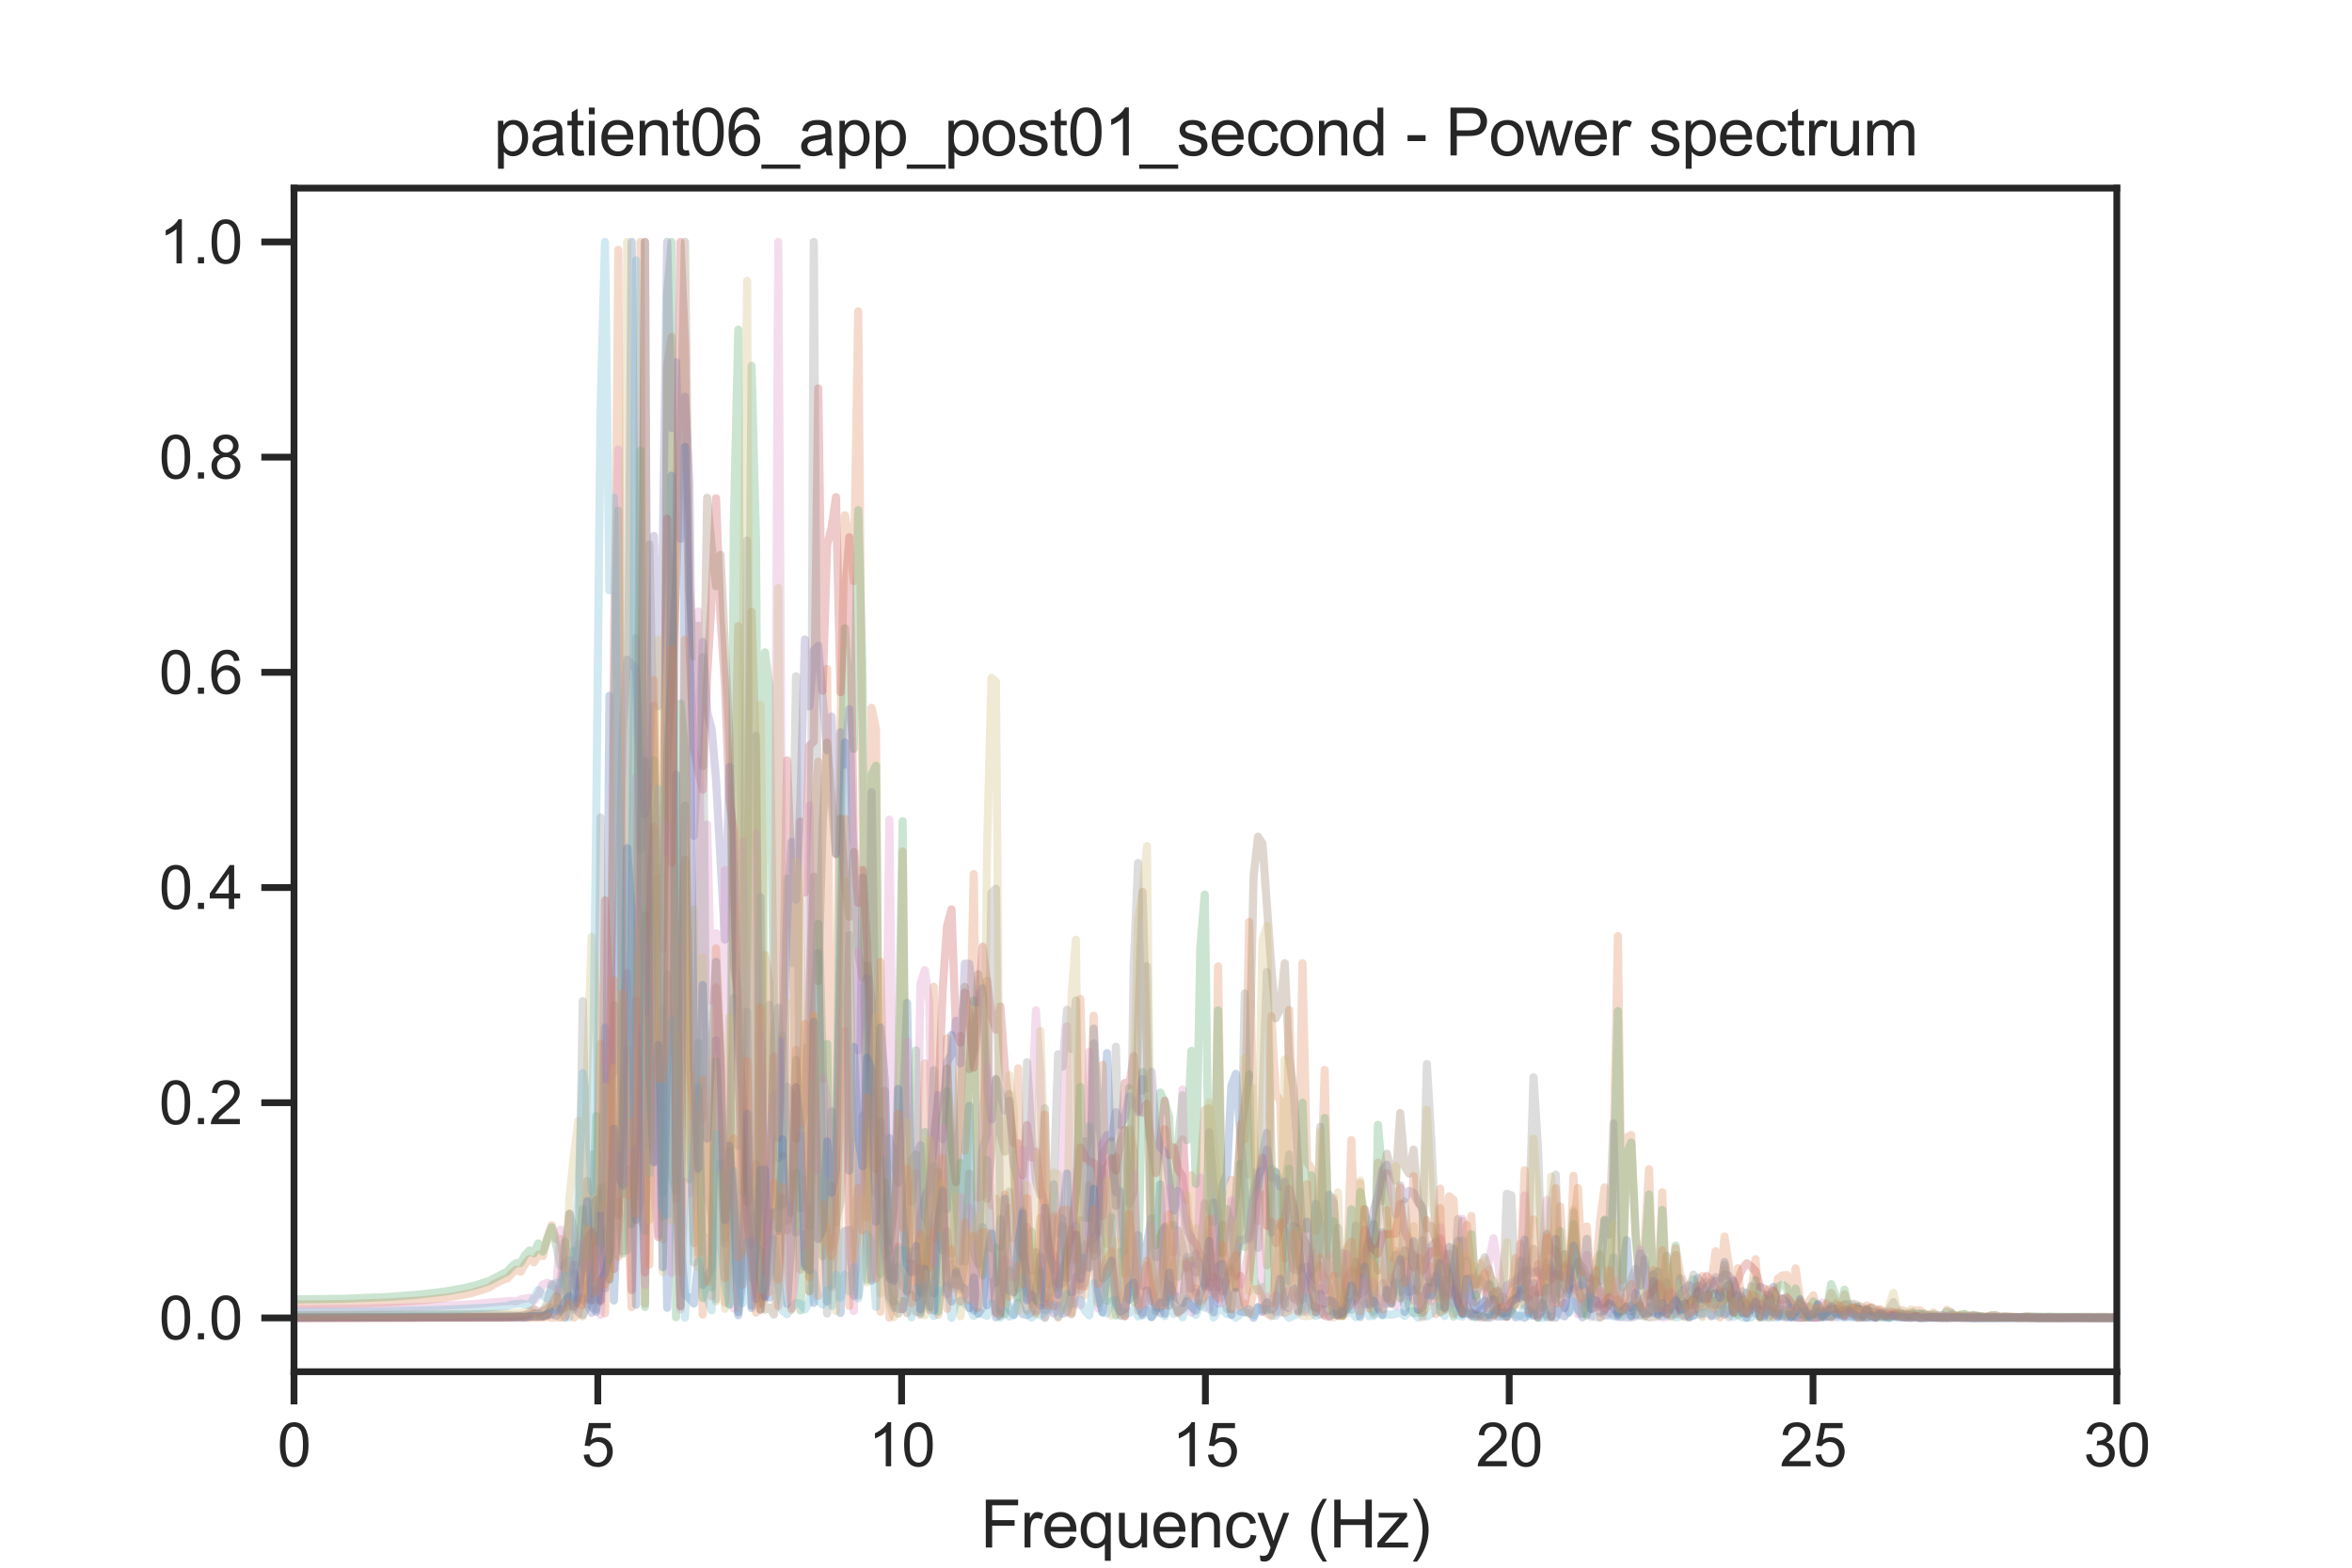 <?xml version="1.0" encoding="utf-8" standalone="no"?>
<!DOCTYPE svg PUBLIC "-//W3C//DTD SVG 1.1//EN"
  "http://www.w3.org/Graphics/SVG/1.1/DTD/svg11.dtd">
<svg xmlns:xlink="http://www.w3.org/1999/xlink" width="432pt" height="288pt" viewBox="0 0 432 288" xmlns="http://www.w3.org/2000/svg" version="1.1">
 <defs>
  <style type="text/css">*{stroke-linejoin: round; stroke-linecap: butt}</style>
 </defs>
 <g id="figure_1">
  <g id="patch_1">
   <path d="M 0 288 
L 432 288 
L 432 0 
L 0 0 
z
" style="fill: #ffffff"/>
  </g>
  <g id="axes_1">
   <g id="patch_2">
    <path d="M 54 252 
L 388.8 252 
L 388.8 34.56 
L 54 34.56 
z
" style="fill: #ffffff"/>
   </g>
   <g id="matplotlib.axis_1">
    <g id="xtick_1">
     <g id="line2d_1">
      <defs>
       <path id="mb6e7946345" d="M 0 0 
L 0 6 
" style="stroke: #262626; stroke-width: 1.25"/>
      </defs>
      <g>
       <use xlink:href="#mb6e7946345" x="54" y="252" style="fill: #262626; stroke: #262626; stroke-width: 1.25"/>
      </g>
     </g>
     <g id="text_1">
      <!-- 0 -->
      <g style="fill: #262626" transform="translate(50.941 269.374)scale(0.11 -0.11)">
       <defs>
        <path id="ArialMT-30" d="M 266 2259 
Q 266 3072 433 3567 
Q 600 4063 929 4331 
Q 1259 4600 1759 4600 
Q 2128 4600 2406 4451 
Q 2684 4303 2865 4023 
Q 3047 3744 3150 3342 
Q 3253 2941 3253 2259 
Q 3253 1453 3087 958 
Q 2922 463 2592 192 
Q 2263 -78 1759 -78 
Q 1097 -78 719 397 
Q 266 969 266 2259 
z
M 844 2259 
Q 844 1131 1108 757 
Q 1372 384 1759 384 
Q 2147 384 2411 759 
Q 2675 1134 2675 2259 
Q 2675 3391 2411 3762 
Q 2147 4134 1753 4134 
Q 1366 4134 1134 3806 
Q 844 3388 844 2259 
z
" transform="scale(0.016)"/>
       </defs>
       <use xlink:href="#ArialMT-30"/>
      </g>
     </g>
    </g>
    <g id="xtick_2">
     <g id="line2d_2">
      <g>
       <use xlink:href="#mb6e7946345" x="109.8" y="252" style="fill: #262626; stroke: #262626; stroke-width: 1.25"/>
      </g>
     </g>
     <g id="text_2">
      <!-- 5 -->
      <g style="fill: #262626" transform="translate(106.741 269.374)scale(0.11 -0.11)">
       <defs>
        <path id="ArialMT-35" d="M 266 1200 
L 856 1250 
Q 922 819 1161 601 
Q 1400 384 1738 384 
Q 2144 384 2425 690 
Q 2706 997 2706 1503 
Q 2706 1984 2436 2262 
Q 2166 2541 1728 2541 
Q 1456 2541 1237 2417 
Q 1019 2294 894 2097 
L 366 2166 
L 809 4519 
L 3088 4519 
L 3088 3981 
L 1259 3981 
L 1013 2750 
Q 1425 3038 1878 3038 
Q 2478 3038 2890 2622 
Q 3303 2206 3303 1553 
Q 3303 931 2941 478 
Q 2500 -78 1738 -78 
Q 1113 -78 717 272 
Q 322 622 266 1200 
z
" transform="scale(0.016)"/>
       </defs>
       <use xlink:href="#ArialMT-35"/>
      </g>
     </g>
    </g>
    <g id="xtick_3">
     <g id="line2d_3">
      <g>
       <use xlink:href="#mb6e7946345" x="165.6" y="252" style="fill: #262626; stroke: #262626; stroke-width: 1.25"/>
      </g>
     </g>
     <g id="text_3">
      <!-- 10 -->
      <g style="fill: #262626" transform="translate(159.483 269.374)scale(0.11 -0.11)">
       <defs>
        <path id="ArialMT-31" d="M 2384 0 
L 1822 0 
L 1822 3584 
Q 1619 3391 1289 3197 
Q 959 3003 697 2906 
L 697 3450 
Q 1169 3672 1522 3987 
Q 1875 4303 2022 4600 
L 2384 4600 
L 2384 0 
z
" transform="scale(0.016)"/>
       </defs>
       <use xlink:href="#ArialMT-31"/>
       <use xlink:href="#ArialMT-30" x="55.615"/>
      </g>
     </g>
    </g>
    <g id="xtick_4">
     <g id="line2d_4">
      <g>
       <use xlink:href="#mb6e7946345" x="221.4" y="252" style="fill: #262626; stroke: #262626; stroke-width: 1.25"/>
      </g>
     </g>
     <g id="text_4">
      <!-- 15 -->
      <g style="fill: #262626" transform="translate(215.283 269.374)scale(0.11 -0.11)">
       <use xlink:href="#ArialMT-31"/>
       <use xlink:href="#ArialMT-35" x="55.615"/>
      </g>
     </g>
    </g>
    <g id="xtick_5">
     <g id="line2d_5">
      <g>
       <use xlink:href="#mb6e7946345" x="277.2" y="252" style="fill: #262626; stroke: #262626; stroke-width: 1.25"/>
      </g>
     </g>
     <g id="text_5">
      <!-- 20 -->
      <g style="fill: #262626" transform="translate(271.083 269.374)scale(0.11 -0.11)">
       <defs>
        <path id="ArialMT-32" d="M 3222 541 
L 3222 0 
L 194 0 
Q 188 203 259 391 
Q 375 700 629 1000 
Q 884 1300 1366 1694 
Q 2113 2306 2375 2664 
Q 2638 3022 2638 3341 
Q 2638 3675 2398 3904 
Q 2159 4134 1775 4134 
Q 1369 4134 1125 3890 
Q 881 3647 878 3216 
L 300 3275 
Q 359 3922 746 4261 
Q 1134 4600 1788 4600 
Q 2447 4600 2831 4234 
Q 3216 3869 3216 3328 
Q 3216 3053 3103 2787 
Q 2991 2522 2730 2228 
Q 2469 1934 1863 1422 
Q 1356 997 1212 845 
Q 1069 694 975 541 
L 3222 541 
z
" transform="scale(0.016)"/>
       </defs>
       <use xlink:href="#ArialMT-32"/>
       <use xlink:href="#ArialMT-30" x="55.615"/>
      </g>
     </g>
    </g>
    <g id="xtick_6">
     <g id="line2d_6">
      <g>
       <use xlink:href="#mb6e7946345" x="333" y="252" style="fill: #262626; stroke: #262626; stroke-width: 1.25"/>
      </g>
     </g>
     <g id="text_6">
      <!-- 25 -->
      <g style="fill: #262626" transform="translate(326.883 269.374)scale(0.11 -0.11)">
       <use xlink:href="#ArialMT-32"/>
       <use xlink:href="#ArialMT-35" x="55.615"/>
      </g>
     </g>
    </g>
    <g id="xtick_7">
     <g id="line2d_7">
      <g>
       <use xlink:href="#mb6e7946345" x="388.8" y="252" style="fill: #262626; stroke: #262626; stroke-width: 1.25"/>
      </g>
     </g>
     <g id="text_7">
      <!-- 30 -->
      <g style="fill: #262626" transform="translate(382.683 269.374)scale(0.11 -0.11)">
       <defs>
        <path id="ArialMT-33" d="M 269 1209 
L 831 1284 
Q 928 806 1161 595 
Q 1394 384 1728 384 
Q 2125 384 2398 659 
Q 2672 934 2672 1341 
Q 2672 1728 2419 1979 
Q 2166 2231 1775 2231 
Q 1616 2231 1378 2169 
L 1441 2663 
Q 1497 2656 1531 2656 
Q 1891 2656 2178 2843 
Q 2466 3031 2466 3422 
Q 2466 3731 2256 3934 
Q 2047 4138 1716 4138 
Q 1388 4138 1169 3931 
Q 950 3725 888 3313 
L 325 3413 
Q 428 3978 793 4289 
Q 1159 4600 1703 4600 
Q 2078 4600 2393 4439 
Q 2709 4278 2876 4000 
Q 3044 3722 3044 3409 
Q 3044 3113 2884 2869 
Q 2725 2625 2413 2481 
Q 2819 2388 3044 2092 
Q 3269 1797 3269 1353 
Q 3269 753 2831 336 
Q 2394 -81 1725 -81 
Q 1122 -81 723 278 
Q 325 638 269 1209 
z
" transform="scale(0.016)"/>
       </defs>
       <use xlink:href="#ArialMT-33"/>
       <use xlink:href="#ArialMT-30" x="55.615"/>
      </g>
     </g>
    </g>
    <g id="text_8">
     <!-- Frequency (Hz) -->
     <g style="fill: #262626" transform="translate(180.059 284.295)scale(0.12 -0.12)">
      <defs>
       <path id="ArialMT-46" d="M 525 0 
L 525 4581 
L 3616 4581 
L 3616 4041 
L 1131 4041 
L 1131 2622 
L 3281 2622 
L 3281 2081 
L 1131 2081 
L 1131 0 
L 525 0 
z
" transform="scale(0.016)"/>
       <path id="ArialMT-72" d="M 416 0 
L 416 3319 
L 922 3319 
L 922 2816 
Q 1116 3169 1280 3281 
Q 1444 3394 1641 3394 
Q 1925 3394 2219 3213 
L 2025 2691 
Q 1819 2813 1613 2813 
Q 1428 2813 1281 2702 
Q 1134 2591 1072 2394 
Q 978 2094 978 1738 
L 978 0 
L 416 0 
z
" transform="scale(0.016)"/>
       <path id="ArialMT-65" d="M 2694 1069 
L 3275 997 
Q 3138 488 2766 206 
Q 2394 -75 1816 -75 
Q 1088 -75 661 373 
Q 234 822 234 1631 
Q 234 2469 665 2931 
Q 1097 3394 1784 3394 
Q 2450 3394 2872 2941 
Q 3294 2488 3294 1666 
Q 3294 1616 3291 1516 
L 816 1516 
Q 847 969 1125 678 
Q 1403 388 1819 388 
Q 2128 388 2347 550 
Q 2566 713 2694 1069 
z
M 847 1978 
L 2700 1978 
Q 2663 2397 2488 2606 
Q 2219 2931 1791 2931 
Q 1403 2931 1139 2672 
Q 875 2413 847 1978 
z
" transform="scale(0.016)"/>
       <path id="ArialMT-71" d="M 2538 -1272 
L 2538 353 
Q 2406 169 2170 47 
Q 1934 -75 1669 -75 
Q 1078 -75 651 397 
Q 225 869 225 1691 
Q 225 2191 398 2587 
Q 572 2984 901 3189 
Q 1231 3394 1625 3394 
Q 2241 3394 2594 2875 
L 2594 3319 
L 3100 3319 
L 3100 -1272 
L 2538 -1272 
z
M 803 1669 
Q 803 1028 1072 708 
Q 1341 388 1716 388 
Q 2075 388 2334 692 
Q 2594 997 2594 1619 
Q 2594 2281 2320 2615 
Q 2047 2950 1678 2950 
Q 1313 2950 1058 2639 
Q 803 2328 803 1669 
z
" transform="scale(0.016)"/>
       <path id="ArialMT-75" d="M 2597 0 
L 2597 488 
Q 2209 -75 1544 -75 
Q 1250 -75 995 37 
Q 741 150 617 320 
Q 494 491 444 738 
Q 409 903 409 1263 
L 409 3319 
L 972 3319 
L 972 1478 
Q 972 1038 1006 884 
Q 1059 663 1231 536 
Q 1403 409 1656 409 
Q 1909 409 2131 539 
Q 2353 669 2445 892 
Q 2538 1116 2538 1541 
L 2538 3319 
L 3100 3319 
L 3100 0 
L 2597 0 
z
" transform="scale(0.016)"/>
       <path id="ArialMT-6e" d="M 422 0 
L 422 3319 
L 928 3319 
L 928 2847 
Q 1294 3394 1984 3394 
Q 2284 3394 2536 3286 
Q 2788 3178 2913 3003 
Q 3038 2828 3088 2588 
Q 3119 2431 3119 2041 
L 3119 0 
L 2556 0 
L 2556 2019 
Q 2556 2363 2490 2533 
Q 2425 2703 2258 2804 
Q 2091 2906 1866 2906 
Q 1506 2906 1245 2678 
Q 984 2450 984 1813 
L 984 0 
L 422 0 
z
" transform="scale(0.016)"/>
       <path id="ArialMT-63" d="M 2588 1216 
L 3141 1144 
Q 3050 572 2676 248 
Q 2303 -75 1759 -75 
Q 1078 -75 664 370 
Q 250 816 250 1647 
Q 250 2184 428 2587 
Q 606 2991 970 3192 
Q 1334 3394 1763 3394 
Q 2303 3394 2647 3120 
Q 2991 2847 3088 2344 
L 2541 2259 
Q 2463 2594 2264 2762 
Q 2066 2931 1784 2931 
Q 1359 2931 1093 2626 
Q 828 2322 828 1663 
Q 828 994 1084 691 
Q 1341 388 1753 388 
Q 2084 388 2306 591 
Q 2528 794 2588 1216 
z
" transform="scale(0.016)"/>
       <path id="ArialMT-79" d="M 397 -1278 
L 334 -750 
Q 519 -800 656 -800 
Q 844 -800 956 -737 
Q 1069 -675 1141 -563 
Q 1194 -478 1313 -144 
Q 1328 -97 1363 -6 
L 103 3319 
L 709 3319 
L 1400 1397 
Q 1534 1031 1641 628 
Q 1738 1016 1872 1384 
L 2581 3319 
L 3144 3319 
L 1881 -56 
Q 1678 -603 1566 -809 
Q 1416 -1088 1222 -1217 
Q 1028 -1347 759 -1347 
Q 597 -1347 397 -1278 
z
" transform="scale(0.016)"/>
       <path id="ArialMT-20" transform="scale(0.016)"/>
       <path id="ArialMT-28" d="M 1497 -1347 
Q 1031 -759 709 28 
Q 388 816 388 1659 
Q 388 2403 628 3084 
Q 909 3875 1497 4659 
L 1900 4659 
Q 1522 4009 1400 3731 
Q 1209 3300 1100 2831 
Q 966 2247 966 1656 
Q 966 153 1900 -1347 
L 1497 -1347 
z
" transform="scale(0.016)"/>
       <path id="ArialMT-48" d="M 513 0 
L 513 4581 
L 1119 4581 
L 1119 2700 
L 3500 2700 
L 3500 4581 
L 4106 4581 
L 4106 0 
L 3500 0 
L 3500 2159 
L 1119 2159 
L 1119 0 
L 513 0 
z
" transform="scale(0.016)"/>
       <path id="ArialMT-7a" d="M 125 0 
L 125 456 
L 2238 2881 
Q 1878 2863 1603 2863 
L 250 2863 
L 250 3319 
L 2963 3319 
L 2963 2947 
L 1166 841 
L 819 456 
Q 1197 484 1528 484 
L 3063 484 
L 3063 0 
L 125 0 
z
" transform="scale(0.016)"/>
       <path id="ArialMT-29" d="M 791 -1347 
L 388 -1347 
Q 1322 153 1322 1656 
Q 1322 2244 1188 2822 
Q 1081 3291 891 3722 
Q 769 4003 388 4659 
L 791 4659 
Q 1378 3875 1659 3084 
Q 1900 2403 1900 1659 
Q 1900 816 1576 28 
Q 1253 -759 791 -1347 
z
" transform="scale(0.016)"/>
      </defs>
      <use xlink:href="#ArialMT-46"/>
      <use xlink:href="#ArialMT-72" x="61.084"/>
      <use xlink:href="#ArialMT-65" x="94.385"/>
      <use xlink:href="#ArialMT-71" x="150"/>
      <use xlink:href="#ArialMT-75" x="205.615"/>
      <use xlink:href="#ArialMT-65" x="261.23"/>
      <use xlink:href="#ArialMT-6e" x="316.846"/>
      <use xlink:href="#ArialMT-63" x="372.461"/>
      <use xlink:href="#ArialMT-79" x="422.461"/>
      <use xlink:href="#ArialMT-20" x="472.461"/>
      <use xlink:href="#ArialMT-28" x="500.244"/>
      <use xlink:href="#ArialMT-48" x="533.545"/>
      <use xlink:href="#ArialMT-7a" x="605.762"/>
      <use xlink:href="#ArialMT-29" x="655.762"/>
     </g>
    </g>
   </g>
   <g id="matplotlib.axis_2">
    <g id="ytick_1">
     <g id="line2d_8">
      <defs>
       <path id="m6a9cbd89d7" d="M 0 0 
L -6 0 
" style="stroke: #262626; stroke-width: 1.25"/>
      </defs>
      <g>
       <use xlink:href="#m6a9cbd89d7" x="54" y="242.116" style="fill: #262626; stroke: #262626; stroke-width: 1.25"/>
      </g>
     </g>
     <g id="text_9">
      <!-- 0.0 -->
      <g style="fill: #262626" transform="translate(29.21 246.053)scale(0.11 -0.11)">
       <defs>
        <path id="ArialMT-2e" d="M 581 0 
L 581 641 
L 1222 641 
L 1222 0 
L 581 0 
z
" transform="scale(0.016)"/>
       </defs>
       <use xlink:href="#ArialMT-30"/>
       <use xlink:href="#ArialMT-2e" x="55.615"/>
       <use xlink:href="#ArialMT-30" x="83.398"/>
      </g>
     </g>
    </g>
    <g id="ytick_2">
     <g id="line2d_9">
      <g>
       <use xlink:href="#m6a9cbd89d7" x="54" y="202.582" style="fill: #262626; stroke: #262626; stroke-width: 1.25"/>
      </g>
     </g>
     <g id="text_10">
      <!-- 0.2 -->
      <g style="fill: #262626" transform="translate(29.21 206.519)scale(0.11 -0.11)">
       <use xlink:href="#ArialMT-30"/>
       <use xlink:href="#ArialMT-2e" x="55.615"/>
       <use xlink:href="#ArialMT-32" x="83.398"/>
      </g>
     </g>
    </g>
    <g id="ytick_3">
     <g id="line2d_10">
      <g>
       <use xlink:href="#m6a9cbd89d7" x="54" y="163.047" style="fill: #262626; stroke: #262626; stroke-width: 1.25"/>
      </g>
     </g>
     <g id="text_11">
      <!-- 0.4 -->
      <g style="fill: #262626" transform="translate(29.21 166.984)scale(0.11 -0.11)">
       <defs>
        <path id="ArialMT-34" d="M 2069 0 
L 2069 1097 
L 81 1097 
L 81 1613 
L 2172 4581 
L 2631 4581 
L 2631 1613 
L 3250 1613 
L 3250 1097 
L 2631 1097 
L 2631 0 
L 2069 0 
z
M 2069 1613 
L 2069 3678 
L 634 1613 
L 2069 1613 
z
" transform="scale(0.016)"/>
       </defs>
       <use xlink:href="#ArialMT-30"/>
       <use xlink:href="#ArialMT-2e" x="55.615"/>
       <use xlink:href="#ArialMT-34" x="83.398"/>
      </g>
     </g>
    </g>
    <g id="ytick_4">
     <g id="line2d_11">
      <g>
       <use xlink:href="#m6a9cbd89d7" x="54" y="123.513" style="fill: #262626; stroke: #262626; stroke-width: 1.25"/>
      </g>
     </g>
     <g id="text_12">
      <!-- 0.6 -->
      <g style="fill: #262626" transform="translate(29.21 127.45)scale(0.11 -0.11)">
       <defs>
        <path id="ArialMT-36" d="M 3184 3459 
L 2625 3416 
Q 2550 3747 2413 3897 
Q 2184 4138 1850 4138 
Q 1581 4138 1378 3988 
Q 1113 3794 959 3422 
Q 806 3050 800 2363 
Q 1003 2672 1297 2822 
Q 1591 2972 1913 2972 
Q 2475 2972 2870 2558 
Q 3266 2144 3266 1488 
Q 3266 1056 3080 686 
Q 2894 316 2569 119 
Q 2244 -78 1831 -78 
Q 1128 -78 684 439 
Q 241 956 241 2144 
Q 241 3472 731 4075 
Q 1159 4600 1884 4600 
Q 2425 4600 2770 4297 
Q 3116 3994 3184 3459 
z
M 888 1484 
Q 888 1194 1011 928 
Q 1134 663 1356 523 
Q 1578 384 1822 384 
Q 2178 384 2434 671 
Q 2691 959 2691 1453 
Q 2691 1928 2437 2201 
Q 2184 2475 1800 2475 
Q 1419 2475 1153 2201 
Q 888 1928 888 1484 
z
" transform="scale(0.016)"/>
       </defs>
       <use xlink:href="#ArialMT-30"/>
       <use xlink:href="#ArialMT-2e" x="55.615"/>
       <use xlink:href="#ArialMT-36" x="83.398"/>
      </g>
     </g>
    </g>
    <g id="ytick_5">
     <g id="line2d_12">
      <g>
       <use xlink:href="#m6a9cbd89d7" x="54" y="83.978" style="fill: #262626; stroke: #262626; stroke-width: 1.25"/>
      </g>
     </g>
     <g id="text_13">
      <!-- 0.8 -->
      <g style="fill: #262626" transform="translate(29.21 87.915)scale(0.11 -0.11)">
       <defs>
        <path id="ArialMT-38" d="M 1131 2484 
Q 781 2613 612 2850 
Q 444 3088 444 3419 
Q 444 3919 803 4259 
Q 1163 4600 1759 4600 
Q 2359 4600 2725 4251 
Q 3091 3903 3091 3403 
Q 3091 3084 2923 2848 
Q 2756 2613 2416 2484 
Q 2838 2347 3058 2040 
Q 3278 1734 3278 1309 
Q 3278 722 2862 322 
Q 2447 -78 1769 -78 
Q 1091 -78 675 323 
Q 259 725 259 1325 
Q 259 1772 486 2073 
Q 713 2375 1131 2484 
z
M 1019 3438 
Q 1019 3113 1228 2906 
Q 1438 2700 1772 2700 
Q 2097 2700 2305 2904 
Q 2513 3109 2513 3406 
Q 2513 3716 2298 3927 
Q 2084 4138 1766 4138 
Q 1444 4138 1231 3931 
Q 1019 3725 1019 3438 
z
M 838 1322 
Q 838 1081 952 856 
Q 1066 631 1291 507 
Q 1516 384 1775 384 
Q 2178 384 2440 643 
Q 2703 903 2703 1303 
Q 2703 1709 2433 1975 
Q 2163 2241 1756 2241 
Q 1359 2241 1098 1978 
Q 838 1716 838 1322 
z
" transform="scale(0.016)"/>
       </defs>
       <use xlink:href="#ArialMT-30"/>
       <use xlink:href="#ArialMT-2e" x="55.615"/>
       <use xlink:href="#ArialMT-38" x="83.398"/>
      </g>
     </g>
    </g>
    <g id="ytick_6">
     <g id="line2d_13">
      <g>
       <use xlink:href="#m6a9cbd89d7" x="54" y="44.444" style="fill: #262626; stroke: #262626; stroke-width: 1.25"/>
      </g>
     </g>
     <g id="text_14">
      <!-- 1.0 -->
      <g style="fill: #262626" transform="translate(29.21 48.38)scale(0.11 -0.11)">
       <use xlink:href="#ArialMT-31"/>
       <use xlink:href="#ArialMT-2e" x="55.615"/>
       <use xlink:href="#ArialMT-30" x="83.398"/>
      </g>
     </g>
    </g>
   </g>
   <g id="line2d_14">
    <path d="M 54 242.008 
L 94.799 241.919 
L 95.615 241.89 
L 96.431 241.989 
L 97.247 241.77 
L 98.063 241.234 
L 98.879 241.283 
L 99.695 241.735 
L 100.511 241.384 
L 101.327 241.56 
L 102.143 240.529 
L 102.959 240.469 
L 103.775 242.099 
L 104.591 238.31 
L 105.407 233.884 
L 106.223 241.114 
L 107.039 241.576 
L 107.855 240.038 
L 109.487 230.797 
L 110.303 218.238 
L 111.119 236.726 
L 111.935 127.817 
L 112.751 238.914 
L 113.567 217.855 
L 114.383 203.301 
L 115.199 147.171 
L 116.015 44.444 
L 116.831 126.279 
L 117.647 156.007 
L 118.463 139.852 
L 119.279 152.625 
L 120.095 213.613 
L 120.911 196.022 
L 121.727 185.445 
L 122.543 240.26 
L 123.359 214.483 
L 124.175 142.303 
L 124.991 228.188 
L 125.807 237.888 
L 126.623 238.451 
L 127.439 239.483 
L 128.255 231.726 
L 129.071 236.054 
L 129.887 234.683 
L 130.703 232.97 
L 131.519 191.096 
L 132.335 212.524 
L 133.151 228.493 
L 133.967 211.458 
L 134.783 222.937 
L 135.599 241.059 
L 136.415 225.531 
L 137.231 185.798 
L 138.047 239.842 
L 138.863 226.482 
L 139.679 164.808 
L 140.495 238.116 
L 141.311 220.266 
L 142.127 190.495 
L 142.943 185.147 
L 143.759 212.256 
L 144.575 199.656 
L 145.391 201.059 
L 146.207 226.434 
L 147.023 208.462 
L 147.839 232.733 
L 148.655 221.833 
L 149.471 239.367 
L 150.287 175.085 
L 151.103 217.07 
L 151.919 239.105 
L 152.735 204.158 
L 153.551 224.157 
L 154.367 241.214 
L 155.183 226.148 
L 155.999 225.963 
L 156.815 238.06 
L 157.631 223.975 
L 158.447 161.179 
L 159.262 209.009 
L 160.078 235.284 
L 160.894 226.385 
L 161.71 205.974 
L 162.526 222.054 
L 163.342 209.072 
L 164.158 212.426 
L 164.974 217.271 
L 165.79 205.287 
L 166.606 184.253 
L 167.422 220.822 
L 168.238 212.503 
L 169.054 210.367 
L 169.87 223.65 
L 170.686 225.225 
L 171.502 237.664 
L 172.318 215.351 
L 173.134 222.125 
L 173.95 222.149 
L 174.766 190.151 
L 175.582 220.069 
L 176.398 231.731 
L 177.214 212.028 
L 178.03 203.174 
L 178.846 240.758 
L 179.662 227.995 
L 180.478 225.408 
L 181.294 239.798 
L 182.11 235.541 
L 182.926 235.702 
L 183.742 223.972 
L 184.558 237.666 
L 185.374 240.597 
L 186.19 241.574 
L 187.006 239.333 
L 187.822 241.367 
L 188.638 241.622 
L 189.454 241.103 
L 190.27 236.653 
L 191.086 230.817 
L 191.902 238.485 
L 192.718 237.697 
L 193.534 217.579 
L 194.35 226.513 
L 195.166 223.904 
L 195.982 234.863 
L 197.614 225.103 
L 198.43 236.104 
L 199.246 228.834 
L 200.062 227.953 
L 200.878 188.968 
L 201.694 203.374 
L 202.51 213.699 
L 203.326 193.471 
L 204.142 212.13 
L 204.958 219.029 
L 205.774 218.862 
L 206.59 230.88 
L 207.406 238.773 
L 208.222 237.863 
L 209.038 226.907 
L 209.854 236.324 
L 210.67 228.546 
L 211.486 223.814 
L 212.302 231.014 
L 213.118 217.561 
L 213.934 239.318 
L 214.75 235.977 
L 215.566 237.813 
L 217.198 239.407 
L 218.014 230.923 
L 218.83 236.796 
L 219.646 230.274 
L 221.278 236.39 
L 222.094 232.972 
L 222.91 220.899 
L 223.726 236.548 
L 224.542 217.752 
L 225.358 215.646 
L 226.174 199.426 
L 226.99 197.277 
L 228.621 218.636 
L 229.437 227.703 
L 230.253 220.425 
L 231.069 217.932 
L 231.885 212.156 
L 232.701 208.12 
L 233.517 226.442 
L 234.333 215.274 
L 235.149 225.092 
L 235.965 226.138 
L 236.781 235.408 
L 237.597 225.182 
L 238.413 226.059 
L 239.229 238.767 
L 240.045 234.734 
L 240.861 233.871 
L 241.677 221.122 
L 242.493 225.174 
L 243.309 237.126 
L 244.125 219.494 
L 244.941 220.936 
L 245.757 233.967 
L 246.573 230.156 
L 247.389 238.324 
L 248.205 237.212 
L 249.021 231.787 
L 249.837 237.862 
L 250.653 237.229 
L 251.469 227.733 
L 252.285 224.876 
L 253.101 233.372 
L 253.917 226.359 
L 254.733 238.554 
L 255.549 232.779 
L 256.365 230.5 
L 257.181 231.666 
L 257.997 229.669 
L 258.813 237.401 
L 259.629 237.073 
L 260.445 236.142 
L 261.261 227.847 
L 262.077 237.901 
L 262.893 228.954 
L 263.709 228.087 
L 264.525 239.915 
L 265.341 235.171 
L 266.157 237.533 
L 267.789 227.946 
L 268.605 238.443 
L 269.421 231.694 
L 270.237 241.418 
L 271.053 237.786 
L 271.869 241.638 
L 272.685 239.601 
L 273.501 235.993 
L 274.317 240.745 
L 275.133 241.89 
L 275.949 241.838 
L 276.765 241.933 
L 277.581 240.657 
L 278.397 242.02 
L 279.213 241.768 
L 280.029 242.092 
L 280.845 240.771 
L 281.661 241.449 
L 282.477 241.639 
L 283.293 239.373 
L 284.109 241.994 
L 284.925 241.889 
L 285.741 242.066 
L 286.557 240.078 
L 287.373 239.379 
L 288.189 241.143 
L 289.005 236.544 
L 289.821 240.398 
L 290.637 241.999 
L 291.453 238.428 
L 292.269 238.649 
L 293.085 239.577 
L 293.901 230.451 
L 294.717 239.422 
L 295.533 236.288 
L 296.349 230.979 
L 297.165 241.569 
L 297.981 233.412 
L 298.796 227.84 
L 299.612 240.267 
L 300.428 236.276 
L 301.244 230.259 
L 302.06 233.076 
L 302.876 239.305 
L 303.692 234.146 
L 304.508 233.581 
L 305.324 241.135 
L 306.14 235.497 
L 306.956 239.59 
L 307.772 241.484 
L 308.588 234.839 
L 309.404 237.873 
L 310.22 238.541 
L 311.036 239.774 
L 311.852 234.762 
L 313.484 237.23 
L 314.3 239.672 
L 315.116 239.734 
L 315.932 237.508 
L 316.748 241.443 
L 317.564 240.509 
L 318.38 235.251 
L 319.196 238.454 
L 320.012 241.191 
L 320.828 237.477 
L 321.644 238.93 
L 322.46 241.33 
L 323.276 236.402 
L 324.092 239.657 
L 324.908 239.773 
L 325.724 236.413 
L 326.54 240.731 
L 327.356 240.493 
L 328.172 241.252 
L 328.988 240.168 
L 329.804 241.852 
L 330.62 241.459 
L 331.436 240.742 
L 332.252 241.995 
L 333.068 242.092 
L 335.516 241.725 
L 336.332 241.868 
L 337.148 241.088 
L 337.964 241.116 
L 338.78 241.956 
L 339.596 241.6 
L 340.412 241.916 
L 341.228 241.702 
L 342.86 242.098 
L 343.676 241.631 
L 344.492 241.895 
L 345.308 241.621 
L 346.124 241.852 
L 347.756 241.6 
L 349.388 241.771 
L 351.02 241.368 
L 351.836 241.69 
L 352.652 241.439 
L 354.284 241.655 
L 355.1 241.91 
L 355.916 241.654 
L 356.732 241.609 
L 357.548 242.115 
L 358.364 241.901 
L 362.444 242.113 
L 382.027 242.056 
L 389.371 242.085 
L 389.371 242.085 
" clip-path="url(#paed8f33e0d)" style="fill: none; stroke: #4c72b0; stroke-opacity: 0.3; stroke-width: 1.5; stroke-linecap: round"/>
   </g>
   <g id="line2d_15">
    <path d="M 54 239.648 
L 63.792 239.543 
L 71.952 239.254 
L 77.664 238.868 
L 81.744 238.424 
L 84.192 238.033 
L 86.64 237.549 
L 89.903 236.52 
L 90.719 235.929 
L 92.351 235.114 
L 93.167 234.88 
L 93.983 233.942 
L 94.799 233.279 
L 95.615 233.629 
L 96.431 232.218 
L 97.247 231.294 
L 98.063 231.891 
L 98.879 230.516 
L 99.695 230.755 
L 100.511 227.458 
L 101.327 225.093 
L 102.143 227.622 
L 102.959 227.617 
L 104.591 240.022 
L 105.407 239.635 
L 106.223 238.786 
L 107.039 238.97 
L 107.855 236.016 
L 108.671 237.71 
L 109.487 218.818 
L 110.303 191.747 
L 111.119 241.279 
L 111.935 203.302 
L 112.751 137.761 
L 113.567 45.904 
L 114.383 201.056 
L 116.015 240.12 
L 116.831 207.721 
L 117.647 44.444 
L 118.463 239.513 
L 119.279 144.571 
L 120.095 129.598 
L 120.911 171.061 
L 121.727 227.647 
L 122.543 67.452 
L 123.359 61.902 
L 124.175 220.319 
L 124.991 184.136 
L 125.807 157.919 
L 126.623 206.657 
L 127.439 228.386 
L 128.255 200.202 
L 129.071 241.493 
L 129.887 227.499 
L 130.703 238.157 
L 131.519 181.37 
L 132.335 194.589 
L 133.151 239.336 
L 133.967 229.057 
L 134.783 152.407 
L 135.599 115.023 
L 136.415 236.057 
L 137.231 165.324 
L 138.047 112.417 
L 138.863 139.597 
L 139.679 239.536 
L 140.495 175.429 
L 141.311 180.384 
L 142.127 218.372 
L 142.943 239.98 
L 143.759 220.121 
L 144.575 224.259 
L 145.391 216.837 
L 146.207 192.864 
L 147.023 233.259 
L 147.839 216.649 
L 148.655 234.6 
L 149.471 149.703 
L 150.287 139.934 
L 151.103 198.195 
L 151.919 122.889 
L 152.735 228.938 
L 153.551 191.898 
L 154.367 134.258 
L 155.183 94.676 
L 155.999 99.207 
L 156.815 106.77 
L 157.631 57.202 
L 158.447 150.781 
L 159.262 223.668 
L 160.078 130.026 
L 160.894 133.89 
L 161.71 240.973 
L 162.526 217.086 
L 163.342 229.903 
L 164.158 222.87 
L 164.974 212.41 
L 165.79 156.416 
L 166.606 231.211 
L 167.422 224.026 
L 168.238 215.456 
L 169.054 241.527 
L 169.87 195.346 
L 170.686 232.849 
L 171.502 181.281 
L 172.318 241.528 
L 173.134 233.268 
L 173.95 190.733 
L 174.766 230.311 
L 175.582 216.149 
L 176.398 190.311 
L 177.214 211.374 
L 178.03 198.085 
L 178.846 160.585 
L 179.662 220.065 
L 180.478 219.621 
L 181.294 180.184 
L 182.11 221.455 
L 182.926 220.204 
L 183.742 241.722 
L 184.558 230.489 
L 185.374 221.884 
L 186.19 227.528 
L 187.006 196.247 
L 187.822 238.273 
L 188.638 240.724 
L 189.454 238.77 
L 190.27 233.004 
L 191.086 223.766 
L 191.902 239.351 
L 192.718 229.277 
L 193.534 223.58 
L 194.35 242.063 
L 195.166 239.154 
L 195.982 230.972 
L 196.798 225.779 
L 197.614 231.493 
L 198.43 183.495 
L 199.246 212.669 
L 200.062 208.78 
L 200.878 186.588 
L 201.694 226.181 
L 202.51 195.594 
L 203.326 228.566 
L 204.142 222.43 
L 204.958 212.53 
L 205.774 225.995 
L 206.59 234.141 
L 207.406 207.447 
L 208.222 211.364 
L 209.038 240.748 
L 209.854 234.22 
L 210.67 232.472 
L 211.486 239.059 
L 213.118 234.311 
L 213.934 207.424 
L 214.75 217.307 
L 215.566 229.971 
L 216.382 210.716 
L 217.198 209.328 
L 218.014 220.477 
L 218.83 215.917 
L 219.646 237.483 
L 220.462 215.593 
L 221.278 203.898 
L 222.094 203.604 
L 222.91 237.778 
L 223.726 177.546 
L 224.542 230.142 
L 226.174 216.714 
L 226.99 234.365 
L 227.806 206.498 
L 228.621 209.296 
L 229.437 169.354 
L 230.253 207.42 
L 231.069 224.325 
L 231.885 219.402 
L 232.701 232.486 
L 233.517 186.689 
L 234.333 200.981 
L 235.149 202.218 
L 235.965 231.218 
L 236.781 185.549 
L 237.597 212.4 
L 238.413 225.538 
L 239.229 176.96 
L 240.045 213.431 
L 240.861 214.616 
L 241.677 226.115 
L 242.493 222.576 
L 243.309 196.537 
L 244.125 234.427 
L 244.941 220.089 
L 245.757 232.623 
L 246.573 241.452 
L 247.389 234.57 
L 248.205 209.438 
L 249.021 233.754 
L 249.837 217.348 
L 250.653 228.378 
L 251.469 233.342 
L 252.285 239.357 
L 253.101 213.593 
L 253.917 220.613 
L 254.733 215.529 
L 255.549 231.026 
L 256.365 229.852 
L 257.181 234.833 
L 257.997 231.363 
L 258.813 233.899 
L 259.629 238.935 
L 260.445 237.739 
L 261.261 241.977 
L 262.077 238.313 
L 262.893 232.58 
L 263.709 241.416 
L 264.525 221.939 
L 265.341 238.405 
L 266.157 233.565 
L 266.973 241.332 
L 267.789 238.403 
L 268.605 224.348 
L 269.421 234.03 
L 270.237 223.376 
L 271.053 239.3 
L 271.869 232.059 
L 272.685 236.753 
L 273.501 233.206 
L 274.317 238.798 
L 275.133 237.146 
L 275.949 241.418 
L 276.765 241.949 
L 277.581 241.008 
L 278.397 238.777 
L 279.213 228.507 
L 280.029 236.681 
L 280.845 235.885 
L 281.661 240.886 
L 282.477 232.265 
L 283.293 237.425 
L 284.109 226.556 
L 284.925 232.389 
L 285.741 239.543 
L 286.557 221.642 
L 287.373 233.4 
L 288.189 236.705 
L 289.005 216.024 
L 289.821 235 
L 290.637 241.375 
L 291.453 239.586 
L 292.269 235.002 
L 293.085 234.379 
L 293.901 224.251 
L 294.717 218.135 
L 295.533 239.697 
L 296.349 213.25 
L 297.165 171.965 
L 297.981 235.181 
L 298.796 208.992 
L 299.612 208.493 
L 300.428 227.405 
L 301.244 236.153 
L 302.06 228.468 
L 302.876 214.779 
L 303.692 237.969 
L 304.508 238.833 
L 305.324 219.025 
L 306.14 240.584 
L 306.956 234.169 
L 307.772 230.548 
L 308.588 241.5 
L 310.22 241.948 
L 311.036 240.09 
L 311.852 240.531 
L 312.668 238.787 
L 313.484 239.099 
L 314.3 239.934 
L 315.116 240.486 
L 315.932 242.01 
L 316.748 236.758 
L 317.564 236.068 
L 318.38 240.986 
L 319.196 240.964 
L 320.012 238.421 
L 320.828 241.052 
L 321.644 238.107 
L 322.46 231.321 
L 323.276 242.092 
L 324.092 237.891 
L 324.908 238.422 
L 325.724 240.547 
L 326.54 234.919 
L 327.356 234.312 
L 328.172 234.234 
L 328.988 238.908 
L 329.804 233.015 
L 330.62 238.731 
L 331.436 242.085 
L 332.252 239.013 
L 333.068 237.976 
L 333.884 241.829 
L 334.7 241.88 
L 335.516 240.404 
L 336.332 237.486 
L 337.148 239.02 
L 337.964 240.978 
L 338.78 237.794 
L 339.596 241.018 
L 340.412 241.331 
L 341.228 240.093 
L 342.044 241.877 
L 343.676 241.609 
L 344.492 242.113 
L 346.94 241.638 
L 347.756 241.667 
L 349.388 240.661 
L 351.02 241.673 
L 351.836 240.731 
L 352.652 240.703 
L 353.468 241.504 
L 354.284 241.66 
L 355.1 241.119 
L 355.916 241.704 
L 356.732 242.113 
L 357.548 240.635 
L 358.364 241.044 
L 359.18 242.063 
L 359.996 241.517 
L 360.812 241.451 
L 361.628 241.766 
L 362.444 241.618 
L 363.26 241.814 
L 364.892 242.013 
L 365.708 241.63 
L 366.524 241.562 
L 367.34 241.986 
L 368.155 241.754 
L 368.971 241.874 
L 370.603 241.953 
L 371.419 241.971 
L 372.235 241.804 
L 375.499 242.03 
L 376.315 241.906 
L 377.947 242.01 
L 382.027 241.967 
L 383.659 241.931 
L 384.475 241.974 
L 386.107 241.915 
L 387.739 241.959 
L 389.371 241.885 
L 389.371 241.885 
" clip-path="url(#paed8f33e0d)" style="fill: none; stroke: #dd8452; stroke-opacity: 0.3; stroke-width: 1.5; stroke-linecap: round"/>
   </g>
   <g id="line2d_16">
    <path d="M 54 238.714 
L 62.976 238.603 
L 71.136 238.273 
L 76.848 237.847 
L 81.744 237.265 
L 85.008 236.69 
L 87.456 236.105 
L 89.903 235.288 
L 92.351 234.013 
L 93.167 233.623 
L 93.983 232.675 
L 94.799 232.049 
L 95.615 232.016 
L 96.431 230.603 
L 97.247 229.734 
L 98.063 230.25 
L 98.879 228.424 
L 99.695 229.917 
L 101.327 225.473 
L 102.143 228.663 
L 102.959 232.527 
L 103.775 228.1 
L 104.591 233.796 
L 105.407 229.756 
L 106.223 231.985 
L 107.039 222.147 
L 107.855 238.721 
L 108.671 229.343 
L 109.487 205.004 
L 110.303 238.938 
L 111.119 226.023 
L 111.935 231.433 
L 112.751 130.481 
L 113.567 93.799 
L 114.383 230.312 
L 115.199 214.909 
L 116.015 224.88 
L 116.831 208.382 
L 117.647 82.795 
L 118.463 240.112 
L 119.279 154.745 
L 120.095 139.681 
L 121.727 219.116 
L 122.543 54.138 
L 123.359 44.444 
L 124.175 241.992 
L 124.991 129.265 
L 125.807 137.736 
L 126.623 216.681 
L 127.439 211.172 
L 128.255 191.618 
L 129.071 238.459 
L 129.887 235.284 
L 130.703 236.496 
L 131.519 194.955 
L 132.335 210.193 
L 133.151 222.82 
L 133.967 239.699 
L 134.783 96.115 
L 135.599 60.562 
L 136.415 218.951 
L 137.231 173.353 
L 138.047 67.22 
L 138.863 99.466 
L 139.679 240.602 
L 140.495 119.839 
L 141.311 125.785 
L 142.127 184.035 
L 142.943 225.653 
L 143.759 190.312 
L 144.575 212.992 
L 145.391 222.861 
L 146.207 215.405 
L 147.023 240.735 
L 147.839 226.73 
L 148.655 237.211 
L 149.471 186.14 
L 150.287 169.705 
L 151.103 230.817 
L 151.919 191.777 
L 152.735 236.122 
L 153.551 216.33 
L 154.367 152.407 
L 155.183 115.409 
L 155.999 128.94 
L 156.815 137.58 
L 157.631 93.727 
L 158.447 124.729 
L 159.262 235.119 
L 160.078 142.322 
L 160.894 140.663 
L 161.71 234.033 
L 162.526 217.347 
L 163.342 228.032 
L 164.158 221.709 
L 164.974 198.132 
L 165.79 150.855 
L 166.606 237.051 
L 167.422 217.312 
L 168.238 192.958 
L 169.054 237.408 
L 169.87 207.946 
L 170.686 240.138 
L 171.502 214.295 
L 172.318 240.959 
L 173.134 229.409 
L 173.95 200.493 
L 175.582 234.055 
L 176.398 213.616 
L 177.214 231.767 
L 178.03 196.786 
L 178.846 183.774 
L 179.662 231.26 
L 180.478 234.297 
L 181.294 213.114 
L 182.11 229.378 
L 182.926 229.193 
L 183.742 240.761 
L 184.558 241.423 
L 185.374 233.347 
L 186.19 236.773 
L 187.006 238.429 
L 187.822 222.431 
L 188.638 237.587 
L 189.454 226.243 
L 190.27 238.957 
L 191.086 233.473 
L 191.902 242.116 
L 192.718 238.079 
L 193.534 235.678 
L 194.35 236.517 
L 195.166 232.778 
L 195.982 231.683 
L 196.798 227.116 
L 197.614 218.876 
L 198.43 199.66 
L 199.246 223.673 
L 200.062 206.875 
L 200.878 230.792 
L 201.694 229.751 
L 202.51 214.926 
L 203.326 239.011 
L 204.142 223.602 
L 204.958 241.673 
L 205.774 229.973 
L 206.59 229.856 
L 207.406 199.852 
L 208.222 239.184 
L 209.038 234.683 
L 209.854 196.923 
L 210.67 206.617 
L 211.486 210.39 
L 212.302 228.744 
L 213.118 200.716 
L 213.934 202.505 
L 214.75 205.225 
L 215.566 225.101 
L 216.382 209.981 
L 217.198 201.22 
L 218.014 209.467 
L 218.83 193.045 
L 219.646 217.477 
L 220.462 174.158 
L 221.278 164.34 
L 222.094 222.01 
L 222.91 224.512 
L 223.726 185.609 
L 224.542 230.313 
L 225.358 222.109 
L 226.174 225 
L 226.99 236.56 
L 227.806 213.749 
L 228.621 229.103 
L 229.437 197.387 
L 230.253 234.866 
L 231.069 237.097 
L 231.885 236.469 
L 232.701 240.713 
L 233.517 214.692 
L 234.333 215.498 
L 235.149 217.123 
L 235.965 239.634 
L 236.781 214.688 
L 237.597 228.627 
L 238.413 232.627 
L 239.229 202.58 
L 240.045 225.729 
L 240.861 215.93 
L 241.677 232.875 
L 242.493 227.702 
L 243.309 205.363 
L 244.125 230.589 
L 244.941 224.36 
L 245.757 236.073 
L 246.573 241.722 
L 247.389 234.098 
L 248.205 222.142 
L 249.021 237.302 
L 249.837 219.004 
L 250.653 223.166 
L 251.469 224.684 
L 252.285 240.974 
L 253.101 206.653 
L 253.917 216.249 
L 254.733 223.235 
L 255.549 235.124 
L 256.365 235.781 
L 257.181 238.566 
L 257.997 234.92 
L 258.813 240.004 
L 259.629 241.264 
L 260.445 241.038 
L 261.261 241.22 
L 262.077 239.973 
L 262.893 235.365 
L 263.709 238.201 
L 264.525 230.759 
L 265.341 240.351 
L 266.157 238.111 
L 266.973 241.865 
L 267.789 239.692 
L 268.605 227.87 
L 269.421 230.722 
L 270.237 226.719 
L 271.053 238.131 
L 271.869 234.889 
L 272.685 236.322 
L 273.501 235.755 
L 274.317 238.2 
L 275.133 237.374 
L 275.949 240.936 
L 276.765 241.769 
L 277.581 240.448 
L 278.397 239.357 
L 279.213 231.557 
L 280.029 238.292 
L 280.845 238.723 
L 281.661 241.628 
L 282.477 237.76 
L 283.293 240.322 
L 284.109 231.838 
L 284.925 232.73 
L 285.741 238.824 
L 286.557 226.143 
L 287.373 236.386 
L 288.189 237.799 
L 289.005 224.913 
L 289.821 236.602 
L 291.453 241.687 
L 292.269 237.242 
L 293.085 235.659 
L 293.901 231.375 
L 294.717 224.063 
L 295.533 239.631 
L 296.349 218.352 
L 297.165 185.732 
L 297.981 236.506 
L 298.796 211.866 
L 299.612 209.887 
L 300.428 226.756 
L 301.244 236.24 
L 302.06 231.961 
L 302.876 219.428 
L 303.692 238.436 
L 304.508 239.923 
L 305.324 222.27 
L 306.14 239.441 
L 306.956 234.995 
L 307.772 228.827 
L 308.588 239.966 
L 309.404 239.011 
L 310.22 240.076 
L 311.036 235.04 
L 311.852 237.832 
L 312.668 240.158 
L 313.484 239.691 
L 314.3 237.59 
L 315.116 239.634 
L 315.932 241.236 
L 316.748 237.832 
L 317.564 235.927 
L 318.38 240.814 
L 319.196 241.47 
L 320.012 238.904 
L 320.828 241.346 
L 321.644 239.595 
L 322.46 235.147 
L 323.276 241.853 
L 324.092 238.532 
L 324.908 239.499 
L 325.724 240.126 
L 326.54 236.493 
L 327.356 235.992 
L 328.172 236.558 
L 328.988 240.476 
L 329.804 236.719 
L 330.62 239.609 
L 331.436 241.772 
L 332.252 240.551 
L 333.068 239.086 
L 333.884 241.474 
L 334.7 241.816 
L 335.516 240.573 
L 336.332 235.911 
L 337.148 238.031 
L 337.964 241.393 
L 338.78 236.938 
L 339.596 240.455 
L 340.412 241.658 
L 341.228 240.037 
L 342.044 241.658 
L 342.86 241.919 
L 343.676 241.63 
L 344.492 242.001 
L 345.308 241.716 
L 346.124 241.616 
L 346.94 241.933 
L 347.756 241.885 
L 348.572 241.223 
L 349.388 241.232 
L 350.204 241.536 
L 351.02 241.667 
L 351.836 241.261 
L 352.652 241.27 
L 353.468 241.749 
L 354.284 241.814 
L 355.1 241.448 
L 355.916 241.843 
L 356.732 242.106 
L 357.548 240.976 
L 358.364 241.152 
L 359.18 242.025 
L 359.996 241.563 
L 360.812 241.395 
L 361.628 241.732 
L 362.444 241.559 
L 364.076 241.862 
L 364.892 241.994 
L 365.708 241.673 
L 366.524 241.657 
L 367.34 242.016 
L 368.155 241.86 
L 369.787 241.945 
L 371.419 242.004 
L 372.235 241.877 
L 387.739 241.962 
L 389.371 241.888 
L 389.371 241.888 
" clip-path="url(#paed8f33e0d)" style="fill: none; stroke: #55a868; stroke-opacity: 0.3; stroke-width: 1.5; stroke-linecap: round"/>
   </g>
   <g id="line2d_17">
    <path d="M 54 242.114 
L 93.167 242.003 
L 95.615 241.775 
L 96.431 241.616 
L 97.247 241.16 
L 98.063 240.488 
L 98.879 241.006 
L 99.695 240.839 
L 100.511 240.496 
L 101.327 239.662 
L 102.143 238.148 
L 102.959 240.441 
L 103.775 240.255 
L 104.591 235.453 
L 105.407 232.337 
L 106.223 239.51 
L 107.039 239.759 
L 107.855 227.753 
L 108.671 226.318 
L 109.487 227.934 
L 110.303 239.121 
L 111.119 165.409 
L 111.935 182.1 
L 112.751 233.146 
L 113.567 224.493 
L 114.383 185.625 
L 115.199 178.76 
L 116.015 236.996 
L 116.831 183.734 
L 117.647 206.659 
L 118.463 233.763 
L 119.279 169.115 
L 120.095 151.912 
L 120.911 227.284 
L 122.543 95.27 
L 123.359 158.532 
L 124.991 44.444 
L 125.807 63.515 
L 126.623 118.51 
L 127.439 137.461 
L 128.255 141.77 
L 129.071 145.09 
L 129.887 124.119 
L 130.703 110.291 
L 131.519 91.542 
L 132.335 113.293 
L 133.151 125.609 
L 133.967 146.883 
L 134.783 153.038 
L 135.599 198.146 
L 136.415 213.205 
L 137.231 223.684 
L 138.047 231.029 
L 138.863 236.826 
L 139.679 240.644 
L 140.495 235.072 
L 141.311 218.706 
L 142.127 194.122 
L 142.943 209.075 
L 143.759 185.816 
L 144.575 139.686 
L 145.391 161.337 
L 146.207 209.242 
L 147.023 150.925 
L 147.839 163.976 
L 148.655 136.995 
L 149.471 136.222 
L 150.287 71.348 
L 151.103 126.887 
L 151.919 100.207 
L 152.735 96.917 
L 153.551 91.329 
L 154.367 127.175 
L 155.183 109.392 
L 155.999 98.677 
L 156.815 154.528 
L 157.631 165.858 
L 158.447 159.838 
L 159.262 173.376 
L 160.078 196.685 
L 160.894 214.778 
L 161.71 213.059 
L 162.526 229.195 
L 163.342 234.251 
L 164.158 234.943 
L 164.974 229.003 
L 165.79 236.099 
L 166.606 237.304 
L 167.422 232.04 
L 168.238 238.413 
L 169.054 232.939 
L 169.87 232.615 
L 171.502 209.239 
L 172.318 202.674 
L 173.134 182.05 
L 173.95 170.072 
L 174.766 167.055 
L 175.582 189.409 
L 176.398 191.562 
L 177.214 182.339 
L 178.03 186.227 
L 178.846 196.15 
L 179.662 186.212 
L 180.478 173.926 
L 182.11 186.613 
L 182.926 189.156 
L 183.742 184.884 
L 184.558 196.195 
L 186.19 209.973 
L 187.006 210.049 
L 187.822 215.933 
L 188.638 206.682 
L 189.454 212.629 
L 190.27 211.561 
L 191.086 218.481 
L 191.902 221.259 
L 192.718 229.52 
L 193.534 230.661 
L 194.35 235.925 
L 195.166 235.764 
L 195.982 229.411 
L 196.798 227.183 
L 198.43 210.775 
L 199.246 212.536 
L 200.062 213.368 
L 200.878 213.652 
L 201.694 214.749 
L 202.51 223.372 
L 203.326 214.37 
L 204.142 212.799 
L 204.958 215.029 
L 205.774 210.15 
L 206.59 198.952 
L 207.406 199.446 
L 208.222 194.012 
L 209.038 203.688 
L 209.854 204.438 
L 210.67 202.764 
L 211.486 210.906 
L 212.302 215.508 
L 213.118 209.444 
L 213.934 202.203 
L 214.75 212.2 
L 215.566 210.763 
L 216.382 214.857 
L 217.198 216.097 
L 218.014 223.97 
L 218.83 227.567 
L 219.646 228.457 
L 220.462 230.66 
L 221.278 231.044 
L 222.094 236.477 
L 222.91 234.531 
L 223.726 235.3 
L 224.542 237.25 
L 225.358 235.132 
L 226.174 233.348 
L 226.99 236.63 
L 227.806 234.387 
L 228.621 239.51 
L 229.437 234.505 
L 231.069 218.348 
L 231.885 212.67 
L 232.701 225.221 
L 233.517 224.422 
L 234.333 228.348 
L 235.149 225.299 
L 235.965 224.3 
L 236.781 218.425 
L 237.597 221.722 
L 239.229 234.482 
L 240.045 237.768 
L 240.861 239.775 
L 241.677 240.197 
L 242.493 240.369 
L 243.309 241.757 
L 244.125 241.945 
L 244.941 241.294 
L 245.757 241.76 
L 246.573 240.886 
L 247.389 235.113 
L 248.205 233.383 
L 249.021 235.792 
L 249.837 232.817 
L 250.653 225.893 
L 251.469 228.532 
L 252.285 229.514 
L 253.101 230.306 
L 253.917 226.822 
L 255.549 226.676 
L 256.365 226.637 
L 257.181 221.161 
L 257.997 226.169 
L 258.813 227.993 
L 259.629 232.807 
L 260.445 230.996 
L 261.261 233.453 
L 262.077 231.26 
L 262.893 229.869 
L 263.709 230.011 
L 264.525 227.5 
L 266.157 234.63 
L 266.973 237.185 
L 268.605 241.124 
L 269.421 241.257 
L 270.237 241.165 
L 271.053 241.5 
L 271.869 242.013 
L 273.501 242.01 
L 274.317 241.828 
L 275.133 240.446 
L 275.949 240.049 
L 276.765 240.196 
L 277.581 239.028 
L 278.397 238.631 
L 279.213 237.56 
L 280.029 238.181 
L 280.845 238.188 
L 281.661 236.93 
L 282.477 237.472 
L 283.293 234.699 
L 284.109 232.825 
L 284.925 235.064 
L 285.741 234.013 
L 286.557 234.613 
L 287.373 232.8 
L 288.189 233.054 
L 289.005 236.629 
L 289.821 237.158 
L 290.637 238.641 
L 291.453 239.331 
L 292.269 240.427 
L 293.085 240.126 
L 293.901 239.69 
L 294.717 239.441 
L 295.533 238.289 
L 296.349 239.159 
L 297.165 238.723 
L 297.981 239.799 
L 298.796 240.525 
L 299.612 240.852 
L 301.244 239.716 
L 302.06 238.23 
L 303.692 237.194 
L 304.508 235.802 
L 305.324 237.02 
L 306.14 238.511 
L 306.956 237.492 
L 308.588 240.414 
L 309.404 240.353 
L 310.22 239.421 
L 311.036 238.744 
L 311.852 237.303 
L 312.668 236.126 
L 313.484 234.409 
L 314.3 235.171 
L 315.116 236.747 
L 315.932 237.387 
L 316.748 237.206 
L 317.564 238.315 
L 318.38 237.221 
L 320.012 233.13 
L 320.828 232.085 
L 321.644 232.657 
L 322.46 233.546 
L 323.276 236.399 
L 324.092 236.717 
L 324.908 238.014 
L 325.724 237.091 
L 326.54 238.623 
L 327.356 238.85 
L 328.172 238.332 
L 330.62 241.339 
L 332.252 241.995 
L 333.884 242.085 
L 336.332 241.743 
L 337.148 241.49 
L 337.964 241.084 
L 338.78 240.952 
L 339.596 240.48 
L 340.412 240.236 
L 342.044 240.719 
L 342.86 240.554 
L 343.676 240.15 
L 344.492 240.549 
L 346.124 241.041 
L 346.94 240.905 
L 347.756 241.048 
L 348.572 241.443 
L 349.388 241.387 
L 350.204 241.485 
L 351.02 241.745 
L 355.916 242.087 
L 359.18 242.088 
L 364.076 242.071 
L 370.603 242.068 
L 387.739 242.115 
L 389.371 242.115 
L 389.371 242.115 
" clip-path="url(#paed8f33e0d)" style="fill: none; stroke: #c44e52; stroke-opacity: 0.3; stroke-width: 1.5; stroke-linecap: round"/>
   </g>
   <g id="line2d_18">
    <path d="M 54 242.09 
L 96.431 242.038 
L 100.511 241.655 
L 101.327 240.304 
L 102.143 240.701 
L 102.959 236.768 
L 103.775 232.047 
L 104.591 231.479 
L 105.407 233.857 
L 106.223 238.507 
L 107.039 238.447 
L 107.855 239.611 
L 108.671 241.176 
L 109.487 236.849 
L 110.303 238.768 
L 111.119 188.777 
L 111.935 197.763 
L 112.751 196.983 
L 113.567 169.254 
L 114.383 134.284 
L 115.199 121.184 
L 116.015 122.139 
L 116.831 122.88 
L 117.647 139.769 
L 118.463 149.569 
L 119.279 144.35 
L 120.095 98.456 
L 120.911 129.749 
L 121.727 101.605 
L 122.543 44.444 
L 123.359 78.621 
L 124.175 66.535 
L 124.991 98.995 
L 125.807 72.887 
L 126.623 88.609 
L 127.439 153.576 
L 128.255 137.859 
L 129.071 117.926 
L 129.887 130.806 
L 130.703 133.928 
L 131.519 143.205 
L 133.151 172.631 
L 133.967 140.904 
L 134.783 161.258 
L 135.599 191.591 
L 136.415 201.329 
L 137.231 217.095 
L 138.047 223.798 
L 138.863 238.653 
L 139.679 229.674 
L 140.495 238.403 
L 141.311 224.454 
L 142.127 201.277 
L 142.943 212.827 
L 144.575 168.976 
L 145.391 154.668 
L 146.207 165.287 
L 147.023 146.732 
L 147.839 117.47 
L 148.655 129.772 
L 149.471 119.501 
L 150.287 118.596 
L 151.919 137.822 
L 152.735 131.622 
L 153.551 156.791 
L 154.367 134.535 
L 155.183 140.476 
L 155.999 130.291 
L 157.631 192.957 
L 158.447 182.382 
L 159.262 179.645 
L 160.078 211.057 
L 160.894 219.061 
L 161.71 220.627 
L 162.526 231.683 
L 163.342 238.038 
L 164.158 239.388 
L 164.974 240.477 
L 165.79 240.535 
L 166.606 236.834 
L 167.422 229.863 
L 168.238 233.542 
L 169.054 223.699 
L 169.87 219.934 
L 170.686 218.136 
L 172.318 201.155 
L 173.134 209.255 
L 173.95 195.066 
L 174.766 193.729 
L 175.582 187.519 
L 176.398 195.357 
L 177.214 177.022 
L 178.03 177.073 
L 178.846 184.07 
L 179.662 184.111 
L 180.478 181.546 
L 181.294 199.886 
L 182.11 205.641 
L 182.926 198.165 
L 183.742 200.728 
L 184.558 204.046 
L 185.374 202.195 
L 186.19 213.656 
L 187.006 217.295 
L 187.822 229.997 
L 189.454 238.686 
L 190.27 240.824 
L 191.086 240.214 
L 191.902 240.69 
L 192.718 239.263 
L 193.534 241.309 
L 194.35 239.861 
L 195.166 241.381 
L 195.982 241.009 
L 197.614 234.59 
L 198.43 237.012 
L 199.246 235.657 
L 200.062 228.962 
L 200.878 227.234 
L 201.694 226.721 
L 202.51 210.064 
L 203.326 208.507 
L 204.142 208.988 
L 204.958 204.311 
L 205.774 206.696 
L 206.59 205.35 
L 207.406 201.404 
L 208.222 202.67 
L 209.038 204.332 
L 209.854 198.213 
L 210.67 199.921 
L 211.486 196.879 
L 212.302 207.578 
L 213.118 210.792 
L 213.934 211.641 
L 215.566 222.394 
L 216.382 218.719 
L 217.198 220.91 
L 218.014 226.115 
L 218.83 227.469 
L 219.646 232.278 
L 220.462 231.935 
L 221.278 235.887 
L 222.094 235.579 
L 222.91 236.744 
L 223.726 239.474 
L 224.542 237.685 
L 226.174 232.016 
L 226.99 230.61 
L 227.806 227.718 
L 228.621 227.865 
L 229.437 226.839 
L 230.253 218.871 
L 231.069 216.203 
L 231.885 214.377 
L 232.701 211.179 
L 233.517 216.308 
L 234.333 216.413 
L 235.149 217.969 
L 235.965 217.069 
L 237.597 233.144 
L 238.413 233.435 
L 239.229 232.99 
L 240.045 232.724 
L 240.861 235.545 
L 241.677 236.635 
L 242.493 236.566 
L 243.309 239.68 
L 244.125 241.776 
L 244.941 241.423 
L 245.757 241.378 
L 246.573 241.129 
L 247.389 240.542 
L 248.205 239.376 
L 249.021 239.032 
L 249.837 236.036 
L 251.469 227.172 
L 252.285 222.286 
L 253.101 219.81 
L 253.917 214.983 
L 254.733 213.98 
L 256.365 223.135 
L 257.181 217.774 
L 257.997 220.304 
L 258.813 218.759 
L 259.629 219.135 
L 260.445 220.921 
L 261.261 221.714 
L 262.077 234.427 
L 262.893 235.684 
L 263.709 234.345 
L 264.525 236.414 
L 265.341 237.841 
L 266.157 237.885 
L 266.973 236.974 
L 268.605 241.393 
L 269.421 241.164 
L 270.237 241.87 
L 271.053 241.563 
L 271.869 240.777 
L 272.685 240.158 
L 273.501 239.374 
L 274.317 237.644 
L 275.133 237.036 
L 275.949 238.553 
L 276.765 236.1 
L 277.581 235.731 
L 278.397 235.207 
L 279.213 234.452 
L 280.029 233.513 
L 280.845 233.248 
L 281.661 233.927 
L 282.477 233.481 
L 283.293 234.456 
L 284.109 234.37 
L 284.925 233.042 
L 285.741 233.939 
L 286.557 234.231 
L 288.189 235.279 
L 289.005 235.976 
L 289.821 236.381 
L 290.637 236.114 
L 291.453 237.199 
L 292.269 238.52 
L 293.085 238.928 
L 293.901 239.754 
L 294.717 240.747 
L 297.165 241.943 
L 299.612 242.035 
L 301.244 241.6 
L 302.06 241.012 
L 302.876 240.089 
L 303.692 241.245 
L 304.508 240.395 
L 305.324 240.979 
L 306.14 240.262 
L 306.956 240.693 
L 308.588 237.746 
L 309.404 236.769 
L 310.22 236.063 
L 311.036 237.02 
L 311.852 236.143 
L 312.668 237.271 
L 313.484 236.385 
L 314.3 235.926 
L 315.116 234.629 
L 315.932 234.842 
L 316.748 234.167 
L 317.564 234.4 
L 318.38 235.418 
L 319.196 237.514 
L 320.828 239.591 
L 321.644 240.022 
L 322.46 239.403 
L 323.276 239.611 
L 324.092 240.231 
L 324.908 240.604 
L 325.724 241.359 
L 327.356 241.939 
L 328.172 242.052 
L 328.988 241.891 
L 330.62 242.082 
L 332.252 241.934 
L 335.516 241.052 
L 336.332 240.638 
L 337.148 240.408 
L 337.964 240.783 
L 338.78 240.594 
L 340.412 240.605 
L 341.228 240.459 
L 342.044 240.677 
L 342.86 240.762 
L 343.676 240.983 
L 344.492 240.913 
L 345.308 241.17 
L 346.94 241.418 
L 347.756 241.567 
L 348.572 241.603 
L 349.388 241.854 
L 351.02 241.914 
L 352.652 242.061 
L 357.548 242.066 
L 359.996 241.939 
L 362.444 241.962 
L 367.34 242.032 
L 375.499 242.115 
L 389.371 242.113 
L 389.371 242.113 
" clip-path="url(#paed8f33e0d)" style="fill: none; stroke: #8172b3; stroke-opacity: 0.3; stroke-width: 1.5; stroke-linecap: round"/>
   </g>
   <g id="line2d_19">
    <path d="M 54 241.958 
L 89.087 241.848 
L 95.615 241.81 
L 98.879 241.898 
L 100.511 241.754 
L 101.327 239.896 
L 102.143 238.995 
L 102.959 235.288 
L 104.591 222.949 
L 105.407 225.727 
L 106.223 236.205 
L 107.039 232.865 
L 107.855 216.973 
L 108.671 238.902 
L 109.487 220.474 
L 110.303 220.109 
L 111.119 218.022 
L 111.935 235.136 
L 112.751 184.62 
L 113.567 223.263 
L 114.383 203.666 
L 115.199 193.017 
L 116.015 211.023 
L 116.831 224.098 
L 117.647 220.216 
L 118.463 168.134 
L 119.279 210.605 
L 120.095 164.995 
L 120.911 161.377 
L 121.727 174.326 
L 122.543 138.993 
L 123.359 124.746 
L 124.175 107.325 
L 124.991 81.557 
L 125.807 44.444 
L 126.623 108.111 
L 127.439 120.564 
L 128.255 114.96 
L 129.071 140.754 
L 129.887 91.444 
L 130.703 100.387 
L 131.519 107.696 
L 132.335 101.935 
L 133.967 135.684 
L 134.783 177.336 
L 135.599 182.256 
L 136.415 204.01 
L 137.231 220.757 
L 138.047 219.758 
L 138.863 213.854 
L 139.679 235.294 
L 140.495 240.587 
L 141.311 240.182 
L 142.127 241.48 
L 142.943 236.736 
L 143.759 212.317 
L 144.575 226.065 
L 145.391 217.355 
L 146.207 194.708 
L 147.023 206.932 
L 147.839 203.804 
L 149.471 161.045 
L 150.287 180.222 
L 151.103 151.237 
L 151.919 136.42 
L 153.551 156.961 
L 154.367 150.416 
L 155.183 162.49 
L 155.999 168.44 
L 156.815 156.521 
L 157.631 174.947 
L 158.447 179.587 
L 159.262 177.344 
L 160.078 183.583 
L 160.894 206.13 
L 161.71 216.929 
L 162.526 225.744 
L 163.342 229.329 
L 164.158 239.646 
L 164.974 241.352 
L 165.79 239.02 
L 166.606 241.247 
L 167.422 237.869 
L 168.238 240.97 
L 169.054 241.062 
L 169.87 235.944 
L 170.686 227.543 
L 171.502 227.435 
L 173.134 204.651 
L 173.95 196.26 
L 174.766 210.587 
L 175.582 217.174 
L 176.398 204.444 
L 177.214 181.297 
L 178.03 196.428 
L 178.846 192.877 
L 179.662 178.993 
L 180.478 182.785 
L 181.294 220.224 
L 182.11 211.129 
L 182.926 198.363 
L 183.742 208.24 
L 184.558 211.571 
L 185.374 200.997 
L 187.006 228.806 
L 187.822 231.08 
L 188.638 225.379 
L 189.454 233.565 
L 190.27 230.025 
L 191.086 236.218 
L 191.902 239.829 
L 192.718 238.377 
L 193.534 239.999 
L 194.35 239.101 
L 195.166 225.19 
L 195.982 240.994 
L 196.798 241.466 
L 197.614 237.5 
L 198.43 224.197 
L 199.246 229.515 
L 200.062 217.732 
L 200.878 229.609 
L 201.694 223.721 
L 202.51 212.059 
L 204.142 209.623 
L 204.958 221.535 
L 205.774 210.038 
L 206.59 207.577 
L 207.406 221.112 
L 208.222 219.029 
L 209.038 187.827 
L 209.854 163.864 
L 210.67 193.389 
L 211.486 236.218 
L 212.302 240.868 
L 213.118 227.14 
L 213.934 225.338 
L 214.75 239.888 
L 215.566 235.013 
L 216.382 226.038 
L 217.198 228.952 
L 218.014 232.987 
L 218.83 231.578 
L 219.646 233.829 
L 220.462 230.896 
L 221.278 221.065 
L 222.094 228.97 
L 222.91 234.781 
L 223.726 231.351 
L 224.542 224.946 
L 225.358 233.742 
L 226.174 224.615 
L 226.99 219.77 
L 227.806 208.975 
L 228.621 202.916 
L 229.437 197.703 
L 230.253 160.983 
L 231.069 153.705 
L 231.885 154.982 
L 233.517 177.854 
L 234.333 187.063 
L 235.149 185.264 
L 235.965 176.965 
L 236.781 194.327 
L 237.597 200.118 
L 239.229 227.257 
L 240.045 228.836 
L 240.861 233.743 
L 241.677 235.064 
L 242.493 232.451 
L 243.309 234.985 
L 244.125 236.678 
L 244.941 240.999 
L 245.757 240.691 
L 246.573 241.644 
L 247.389 240.486 
L 248.205 239.11 
L 249.021 238.579 
L 249.837 233.785 
L 250.653 230.187 
L 251.469 228.064 
L 252.285 230.757 
L 253.101 224.671 
L 253.917 216.901 
L 254.733 211.95 
L 255.549 215.133 
L 256.365 216.927 
L 257.181 204.48 
L 257.997 214.279 
L 258.813 215.61 
L 259.629 211.185 
L 260.445 220.312 
L 261.261 222.335 
L 262.077 225.655 
L 262.893 225.223 
L 264.525 229.979 
L 265.341 230.731 
L 266.157 230.343 
L 266.973 235.979 
L 267.789 239.177 
L 268.605 240.761 
L 269.421 239.797 
L 270.237 241.621 
L 271.053 241.891 
L 271.869 241.702 
L 272.685 241.857 
L 273.501 241.468 
L 274.317 241.592 
L 275.133 239.646 
L 275.949 238.204 
L 276.765 238.901 
L 277.581 239.078 
L 278.397 237.141 
L 279.213 237.123 
L 280.029 236.665 
L 280.845 233.861 
L 281.661 229.438 
L 282.477 233.75 
L 283.293 231.996 
L 284.109 226.811 
L 284.925 229.793 
L 285.741 229.751 
L 286.557 232.353 
L 287.373 230.401 
L 288.189 233.127 
L 289.005 234.656 
L 289.821 231.789 
L 290.637 232.803 
L 291.453 234.779 
L 292.269 234.812 
L 293.085 235.163 
L 293.901 237.387 
L 294.717 240.324 
L 295.533 239.904 
L 296.349 239.703 
L 297.165 240.821 
L 297.981 240.891 
L 298.796 239.94 
L 299.612 239.792 
L 300.428 241.578 
L 301.244 239.713 
L 302.06 241.448 
L 302.876 242.022 
L 304.508 241.839 
L 305.324 240.996 
L 306.14 241.127 
L 306.956 241.712 
L 307.772 240.61 
L 308.588 240.997 
L 309.404 239.442 
L 310.22 239.691 
L 311.036 238.668 
L 312.668 238.349 
L 313.484 237.778 
L 314.3 238.539 
L 315.116 237.511 
L 315.932 239.776 
L 316.748 238.645 
L 317.564 238.09 
L 318.38 238.757 
L 319.196 240.082 
L 320.012 240.259 
L 320.828 239.547 
L 321.644 240.531 
L 322.46 239.965 
L 323.276 240.509 
L 324.092 241.207 
L 324.908 240.935 
L 326.54 241.24 
L 327.356 241.782 
L 328.172 241.575 
L 328.988 241.586 
L 329.804 242.061 
L 331.436 242.036 
L 332.252 241.832 
L 333.884 240.882 
L 334.7 240.975 
L 336.332 240.366 
L 337.148 240.465 
L 337.964 240.37 
L 338.78 239.623 
L 339.596 239.669 
L 340.412 239.511 
L 341.228 239.754 
L 342.86 240.575 
L 343.676 241.024 
L 345.308 241.47 
L 346.94 241.361 
L 347.756 241.709 
L 350.204 242.035 
L 352.652 242.101 
L 359.18 241.821 
L 359.996 241.763 
L 360.812 241.836 
L 362.444 241.781 
L 364.076 241.849 
L 371.419 242.068 
L 378.763 242.116 
L 389.371 242.106 
L 389.371 242.106 
" clip-path="url(#paed8f33e0d)" style="fill: none; stroke: #937860; stroke-opacity: 0.3; stroke-width: 1.5; stroke-linecap: round"/>
   </g>
   <g id="line2d_20">
    <path d="M 54 240.503 
L 67.056 240.394 
L 77.664 240.098 
L 85.824 239.649 
L 93.983 238.976 
L 94.799 239.095 
L 95.615 238.721 
L 97.247 238.418 
L 98.063 238.975 
L 98.879 237.862 
L 99.695 235.975 
L 100.511 235.678 
L 101.327 236.028 
L 102.143 236.706 
L 102.959 225.905 
L 103.775 229.087 
L 104.591 233.873 
L 105.407 235.589 
L 106.223 228.497 
L 107.039 236.402 
L 107.855 232.134 
L 108.671 238.913 
L 109.487 229.567 
L 110.303 241.552 
L 111.119 230.53 
L 111.935 228.517 
L 112.751 114.705 
L 113.567 82.572 
L 114.383 188.593 
L 115.199 217.142 
L 116.015 204.95 
L 116.831 142.908 
L 117.647 210.711 
L 118.463 236.034 
L 119.279 173.018 
L 120.095 217.752 
L 120.911 226.786 
L 121.727 196.092 
L 122.543 151.632 
L 123.359 233.87 
L 124.175 200.586 
L 124.991 240.541 
L 125.807 217.165 
L 126.623 219.262 
L 127.439 213.222 
L 128.255 112.317 
L 129.071 205.385 
L 129.887 151.481 
L 130.703 183.908 
L 131.519 171.461 
L 132.335 215.55 
L 133.151 159.839 
L 133.967 234.909 
L 134.783 240.432 
L 135.599 230.124 
L 136.415 154.536 
L 137.231 199.572 
L 138.047 215.818 
L 138.863 153.086 
L 139.679 186.379 
L 140.495 228.659 
L 141.311 209.033 
L 142.127 206.359 
L 142.943 44.444 
L 143.759 177.779 
L 144.575 198.214 
L 145.391 240.314 
L 147.023 226.443 
L 147.839 228.901 
L 148.655 147.962 
L 149.471 214.027 
L 150.287 214.984 
L 151.103 197.945 
L 151.919 201.916 
L 152.735 236.558 
L 153.551 225.733 
L 154.367 201.883 
L 155.183 189.394 
L 155.999 222.765 
L 156.815 240.856 
L 157.631 174.891 
L 158.447 219.233 
L 159.262 228.853 
L 160.078 234.935 
L 160.894 224.14 
L 161.71 216.741 
L 162.526 214.925 
L 163.342 150.575 
L 164.158 216.454 
L 164.974 237.763 
L 165.79 216.498 
L 166.606 191.31 
L 167.422 227.395 
L 168.238 228.949 
L 169.054 180.801 
L 169.87 178.196 
L 170.686 184.158 
L 171.502 232.057 
L 172.318 209.648 
L 173.134 207.158 
L 173.95 237.805 
L 174.766 232.071 
L 175.582 236.145 
L 176.398 219.86 
L 177.214 238.063 
L 178.03 221.877 
L 178.846 240.352 
L 179.662 234.418 
L 180.478 204.633 
L 181.294 196.077 
L 182.11 238.317 
L 182.926 241.069 
L 183.742 240.156 
L 184.558 231.328 
L 185.374 232.844 
L 186.19 234.805 
L 187.006 218.354 
L 187.822 211.142 
L 188.638 238.522 
L 189.454 205.513 
L 190.27 185.606 
L 191.086 197.363 
L 191.902 241.979 
L 192.718 240.723 
L 193.534 223.195 
L 194.35 240.133 
L 195.166 210.452 
L 195.982 188.542 
L 196.798 225.138 
L 197.614 239.519 
L 198.43 239.807 
L 199.246 229.482 
L 200.062 193.215 
L 200.878 232.434 
L 201.694 240.38 
L 202.51 210.172 
L 203.326 223.086 
L 204.142 227.368 
L 204.958 232.986 
L 205.774 240.686 
L 206.59 241.827 
L 207.406 233.354 
L 208.222 215.585 
L 209.038 235.357 
L 209.854 241.172 
L 210.67 238.159 
L 211.486 225.058 
L 212.302 239.576 
L 213.118 241.216 
L 214.75 218.215 
L 215.566 237.365 
L 216.382 237.089 
L 217.198 200.174 
L 218.014 230.204 
L 218.83 241.201 
L 219.646 238.319 
L 220.462 216.307 
L 221.278 233.419 
L 222.094 240.528 
L 222.91 223.763 
L 223.726 238.415 
L 224.542 239.366 
L 226.174 220.507 
L 226.99 233.217 
L 227.806 236.013 
L 229.437 229.762 
L 230.253 221.707 
L 231.069 219.518 
L 231.885 241.057 
L 232.701 238.177 
L 233.517 239.467 
L 234.333 237.859 
L 235.149 241.094 
L 235.965 237.745 
L 236.781 236.949 
L 237.597 238.595 
L 238.413 239.1 
L 239.229 235.494 
L 240.045 241.126 
L 240.861 231.717 
L 241.677 230.058 
L 242.493 241.489 
L 243.309 236.813 
L 244.125 230.62 
L 244.941 239.56 
L 245.757 234.533 
L 246.573 235.867 
L 247.389 230.406 
L 248.205 235.917 
L 249.021 239.85 
L 249.837 235.618 
L 250.653 239.632 
L 251.469 235.537 
L 252.285 235.377 
L 253.101 240.437 
L 253.917 238.534 
L 254.733 239.559 
L 255.549 234.641 
L 256.365 239.943 
L 257.181 238.433 
L 257.997 231.829 
L 258.813 238.207 
L 259.629 237.001 
L 260.445 240.523 
L 261.261 238.788 
L 262.077 236.751 
L 262.893 239.078 
L 263.709 237.505 
L 264.525 225.445 
L 265.341 235.514 
L 266.157 239.209 
L 266.973 239.482 
L 267.789 237.978 
L 268.605 223.906 
L 269.421 240.1 
L 270.237 234.745 
L 271.053 236.879 
L 271.869 235.242 
L 272.685 237.43 
L 273.501 231.447 
L 274.317 227.502 
L 275.133 232.028 
L 275.949 237.922 
L 276.765 241.849 
L 277.581 236.202 
L 278.397 239.613 
L 279.213 236.508 
L 280.029 219.609 
L 280.845 238.591 
L 281.661 241.764 
L 282.477 241.461 
L 283.293 229.51 
L 284.109 220.423 
L 284.925 237.712 
L 285.741 240.845 
L 287.373 241.837 
L 288.189 232.702 
L 289.005 236.148 
L 289.821 241.474 
L 290.637 237.152 
L 291.453 230.513 
L 292.269 241.941 
L 293.085 237.824 
L 293.901 237.18 
L 294.717 241.698 
L 295.533 241.53 
L 296.349 238.833 
L 297.165 235.248 
L 297.981 239.197 
L 298.796 240.533 
L 299.612 238.658 
L 300.428 237.61 
L 301.244 229.556 
L 302.06 232.558 
L 302.876 240.282 
L 303.692 241.13 
L 304.508 238.791 
L 305.324 242.051 
L 306.14 241.936 
L 306.956 236.964 
L 307.772 240.772 
L 308.588 240.644 
L 309.404 241.764 
L 310.22 241.52 
L 311.036 239.965 
L 311.852 241.142 
L 312.668 241.685 
L 313.484 238.115 
L 314.3 241.851 
L 315.116 241.166 
L 315.932 238.585 
L 316.748 241.531 
L 317.564 240.548 
L 318.38 240.768 
L 319.196 239.906 
L 320.012 241.157 
L 320.828 241.201 
L 321.644 240.474 
L 322.46 238.883 
L 323.276 239.488 
L 324.092 241.595 
L 324.908 239.613 
L 326.54 241.568 
L 327.356 239.456 
L 328.172 240.13 
L 328.988 241.959 
L 329.804 240.817 
L 330.62 242.104 
L 331.436 239.88 
L 332.252 241.31 
L 333.068 242.071 
L 333.884 242.031 
L 334.7 239.284 
L 335.516 241.744 
L 336.332 241.644 
L 337.148 242.021 
L 337.964 241.505 
L 338.78 241.868 
L 339.596 241.863 
L 340.412 241.342 
L 341.228 241.429 
L 342.86 242.007 
L 344.492 242.013 
L 345.308 241.667 
L 347.756 241.57 
L 348.572 241.961 
L 350.204 242.036 
L 351.02 241.722 
L 351.836 242.072 
L 352.652 242.086 
L 353.468 241.856 
L 354.284 241.77 
L 355.1 242.041 
L 355.916 242.091 
L 356.732 241.856 
L 357.548 241.765 
L 358.364 241.515 
L 359.18 242.003 
L 360.812 242.037 
L 361.628 241.752 
L 362.444 242.067 
L 364.076 242.1 
L 364.892 241.914 
L 371.419 242.075 
L 372.235 241.981 
L 374.683 242.104 
L 377.947 242.114 
L 389.371 242.096 
L 389.371 242.096 
" clip-path="url(#paed8f33e0d)" style="fill: none; stroke: #da8bc3; stroke-opacity: 0.3; stroke-width: 1.5; stroke-linecap: round"/>
   </g>
   <g id="line2d_21">
    <path d="M 54 241.607 
L 86.64 241.497 
L 90.719 241.501 
L 94.799 241.691 
L 97.247 241.575 
L 98.063 241.292 
L 98.879 241.526 
L 99.695 240.92 
L 100.511 239.432 
L 101.327 235.89 
L 102.143 237.745 
L 102.959 240.991 
L 103.775 233.465 
L 104.591 223.008 
L 105.407 240.597 
L 106.223 231.808 
L 107.039 183.931 
L 107.855 224.681 
L 108.671 212.125 
L 109.487 240.507 
L 110.303 150.174 
L 111.119 229.557 
L 111.935 234.878 
L 112.751 221.374 
L 113.567 220.784 
L 114.383 229.869 
L 115.199 229.61 
L 116.831 117.226 
L 117.647 223.447 
L 118.463 226.194 
L 119.279 100.005 
L 120.911 182.164 
L 121.727 223.502 
L 122.543 179.022 
L 123.359 216.025 
L 124.175 218.815 
L 124.991 203.027 
L 125.807 147.944 
L 126.623 183.589 
L 127.439 231.946 
L 129.071 120.71 
L 129.887 219.101 
L 130.703 223.423 
L 131.519 238.687 
L 132.335 213.638 
L 133.151 227.342 
L 133.967 217.781 
L 134.783 183.302 
L 135.599 210.523 
L 136.415 189.709 
L 137.231 99.302 
L 138.047 228.623 
L 138.863 135.195 
L 139.679 228.496 
L 140.495 218.562 
L 141.311 184.59 
L 142.943 221.664 
L 143.759 221.322 
L 144.575 161.428 
L 145.391 176.931 
L 146.207 124.235 
L 147.023 221.976 
L 147.839 192.581 
L 148.655 225.369 
L 149.471 44.444 
L 150.287 165.712 
L 151.103 194.538 
L 151.919 241.306 
L 152.735 217.933 
L 153.551 224.536 
L 154.367 220.842 
L 155.183 206.719 
L 155.999 171.779 
L 156.815 223.72 
L 157.631 237.992 
L 158.447 204.933 
L 159.262 213.838 
L 160.078 145.539 
L 160.894 196.355 
L 161.71 213.233 
L 162.526 200.388 
L 163.342 232.921 
L 164.158 239.121 
L 164.974 232.733 
L 165.79 240.509 
L 166.606 221.897 
L 167.422 213.161 
L 168.238 212.088 
L 169.054 237.686 
L 169.87 236.482 
L 170.686 218.493 
L 171.502 196.588 
L 172.318 225.854 
L 173.134 229.73 
L 173.95 226.231 
L 174.766 235.94 
L 175.582 233.239 
L 176.398 236.886 
L 177.214 231.672 
L 178.03 215.598 
L 178.846 229.926 
L 179.662 232.333 
L 180.478 210.9 
L 181.294 208.315 
L 182.11 164.049 
L 182.926 163.257 
L 183.742 229.107 
L 184.558 223.013 
L 185.374 218.909 
L 187.006 236.766 
L 187.822 235.854 
L 188.638 195.136 
L 189.454 208.048 
L 190.27 216.874 
L 191.086 219.553 
L 191.902 203.582 
L 192.718 235.969 
L 193.534 217.515 
L 194.35 193.681 
L 195.166 195.963 
L 195.982 185.5 
L 196.798 192.725 
L 197.614 183.812 
L 198.43 233.445 
L 199.246 209.666 
L 200.062 223.83 
L 200.878 191.672 
L 201.694 217.253 
L 202.51 234.917 
L 203.326 234.131 
L 204.142 231.828 
L 204.958 192.297 
L 205.774 224.971 
L 206.59 241.695 
L 207.406 233.731 
L 208.222 177.685 
L 209.038 158.537 
L 209.854 200.373 
L 210.67 177.529 
L 211.486 231.842 
L 212.302 240.167 
L 213.118 240.271 
L 213.934 225.58 
L 214.75 238.372 
L 215.566 225.069 
L 216.382 234.559 
L 217.198 232.378 
L 218.014 231.643 
L 218.83 237.798 
L 219.646 237.407 
L 220.462 239.972 
L 221.278 237.558 
L 222.094 207.965 
L 222.91 217.887 
L 223.726 222.86 
L 224.542 236.819 
L 225.358 240.511 
L 226.174 232.744 
L 226.99 234.523 
L 227.806 224.26 
L 228.621 182.513 
L 229.437 215.807 
L 230.253 215.385 
L 231.069 229.25 
L 231.885 201.382 
L 232.701 178.554 
L 233.517 216.289 
L 234.333 241.13 
L 235.149 238.315 
L 235.965 218.311 
L 236.781 212.083 
L 237.597 223.886 
L 238.413 237.703 
L 239.229 240.982 
L 240.045 240.503 
L 240.861 234.62 
L 241.677 240.409 
L 242.493 206.988 
L 243.309 230.643 
L 244.125 232.422 
L 244.941 241.541 
L 245.757 225.538 
L 246.573 239.946 
L 247.389 238.47 
L 248.205 240.639 
L 249.021 225.13 
L 249.837 232.536 
L 250.653 222.204 
L 251.469 239.543 
L 252.285 241.481 
L 253.101 237.369 
L 253.917 235.708 
L 254.733 237.99 
L 255.549 239.51 
L 256.365 235.523 
L 257.181 237.354 
L 257.997 220.733 
L 258.813 230.878 
L 259.629 230.424 
L 260.445 237.267 
L 261.261 228.914 
L 262.077 195.472 
L 262.893 209.627 
L 263.709 227.117 
L 264.525 241.066 
L 265.341 240.246 
L 266.157 232.833 
L 266.973 238.134 
L 267.789 223.929 
L 268.605 241.481 
L 269.421 235.092 
L 270.237 234.736 
L 271.053 235.955 
L 271.869 233.009 
L 272.685 230.953 
L 273.501 233.667 
L 274.317 235.737 
L 275.133 236.822 
L 275.949 241.454 
L 276.765 219.325 
L 277.581 219.582 
L 278.397 237.894 
L 279.213 237.009 
L 280.029 239.84 
L 280.845 224.452 
L 281.661 197.912 
L 282.477 210.595 
L 283.293 234.268 
L 284.109 241.535 
L 284.925 221.222 
L 285.741 215.782 
L 286.557 237.826 
L 287.373 232.293 
L 288.189 237.102 
L 289.005 222.715 
L 289.821 232.445 
L 290.637 234.159 
L 291.453 241.412 
L 293.085 233.594 
L 293.901 235.376 
L 294.717 224.234 
L 295.533 226.86 
L 296.349 206.374 
L 297.165 241.675 
L 297.981 239.295 
L 298.796 237.651 
L 299.612 235.002 
L 300.428 233.056 
L 301.244 240.324 
L 302.06 231.32 
L 302.876 238.012 
L 303.692 234.147 
L 304.508 241.585 
L 305.324 240.194 
L 306.14 230.718 
L 306.956 240.518 
L 307.772 238.311 
L 308.588 240.524 
L 309.404 240.568 
L 310.22 237.094 
L 311.036 234.16 
L 311.852 240.969 
L 312.668 241.265 
L 313.484 235.451 
L 314.3 241.751 
L 315.932 236.718 
L 316.748 232.364 
L 317.564 241.988 
L 318.38 237.477 
L 319.196 240.34 
L 320.012 237.188 
L 320.828 241.391 
L 321.644 236.251 
L 322.46 239.543 
L 323.276 239.644 
L 324.092 239.251 
L 324.908 242.097 
L 325.724 238.651 
L 326.54 241.189 
L 327.356 241.236 
L 328.172 241.943 
L 328.988 241.414 
L 329.804 241.058 
L 330.62 239.312 
L 331.436 240.49 
L 332.252 241.867 
L 333.068 241.458 
L 333.884 239.596 
L 334.7 240.907 
L 335.516 241.74 
L 336.332 242.078 
L 337.148 239.561 
L 337.964 241.212 
L 338.78 241.383 
L 339.596 240.538 
L 340.412 239.893 
L 341.228 241.722 
L 342.044 241.817 
L 342.86 241.283 
L 343.676 240.232 
L 344.492 241.4 
L 345.308 241.891 
L 346.124 241.995 
L 347.756 239.209 
L 348.572 241.196 
L 349.388 241.396 
L 350.204 241.819 
L 351.02 241.012 
L 351.836 241.739 
L 352.652 241.962 
L 353.468 241.341 
L 354.284 241.72 
L 355.1 241.715 
L 355.916 242.021 
L 357.548 241.948 
L 358.364 241.544 
L 359.18 241.635 
L 359.996 242.028 
L 360.812 241.977 
L 362.444 242.055 
L 363.26 241.895 
L 364.892 242.016 
L 366.524 242.076 
L 367.34 241.883 
L 368.155 242.073 
L 369.787 242.028 
L 371.419 241.922 
L 374.683 242.098 
L 380.395 242.052 
L 381.211 241.987 
L 382.843 242.109 
L 387.739 242.068 
L 389.371 242.102 
L 389.371 242.102 
" clip-path="url(#paed8f33e0d)" style="fill: none; stroke: #8c8c8c; stroke-opacity: 0.3; stroke-width: 1.5; stroke-linecap: round"/>
   </g>
   <g id="line2d_22">
    <path d="M 54 241.675 
L 78.48 241.57 
L 93.167 241.312 
L 96.431 241.111 
L 97.247 240.833 
L 98.063 240.917 
L 98.879 241.858 
L 99.695 241.56 
L 100.511 240.049 
L 101.327 240.166 
L 102.143 238.499 
L 102.959 241.967 
L 103.775 240.098 
L 104.591 219.99 
L 105.407 212.257 
L 106.223 205.878 
L 107.039 241.881 
L 107.855 195.914 
L 108.671 172.115 
L 109.487 183.024 
L 110.303 221.988 
L 111.119 199.66 
L 111.935 234.593 
L 112.751 196.139 
L 113.567 210.929 
L 114.383 174.951 
L 115.199 44.444 
L 116.015 210.035 
L 116.831 171.03 
L 117.647 187.694 
L 118.463 187.255 
L 119.279 224.082 
L 120.095 183.001 
L 120.911 117.476 
L 121.727 233.703 
L 122.543 157.865 
L 123.359 224.315 
L 124.175 189.8 
L 124.991 233.753 
L 125.807 209.278 
L 126.623 177.933 
L 127.439 167.04 
L 128.255 232.833 
L 129.071 175.899 
L 129.887 226.27 
L 130.703 217.903 
L 131.519 239.127 
L 132.335 215.874 
L 133.151 240.437 
L 133.967 186.921 
L 134.783 233.059 
L 135.599 240.256 
L 136.415 120.312 
L 137.231 51.611 
L 138.047 226.679 
L 138.863 167.485 
L 139.679 129.462 
L 140.495 187.825 
L 141.311 191.137 
L 142.127 223.444 
L 142.943 108.009 
L 143.759 189.928 
L 144.575 184.13 
L 145.391 220.087 
L 146.207 158.25 
L 147.023 166.222 
L 147.839 217.253 
L 148.655 234.74 
L 149.471 186.655 
L 150.287 203.995 
L 151.103 227.998 
L 151.919 217.105 
L 152.735 238.526 
L 153.551 240.857 
L 154.367 216.67 
L 155.183 161.924 
L 155.999 170.365 
L 156.815 231.173 
L 157.631 224.67 
L 158.447 220.167 
L 159.262 235.597 
L 160.078 199.693 
L 160.894 186.842 
L 161.71 237.612 
L 162.526 232.418 
L 163.342 239.354 
L 164.158 241.978 
L 164.974 237.883 
L 165.79 223.726 
L 166.606 206.142 
L 168.238 235.522 
L 169.054 228.027 
L 169.87 241.617 
L 170.686 209.352 
L 171.502 216.441 
L 172.318 227.288 
L 173.134 217.133 
L 173.95 235.563 
L 174.766 236.701 
L 175.582 219.729 
L 176.398 241.807 
L 177.214 235.616 
L 178.03 226.476 
L 178.846 227.248 
L 179.662 223.564 
L 180.478 233.498 
L 181.294 156.035 
L 182.11 124.537 
L 182.926 125.228 
L 183.742 223.385 
L 184.558 239.2 
L 185.374 197.467 
L 186.19 204.134 
L 187.006 240.851 
L 187.822 235.206 
L 188.638 217.761 
L 189.454 235.367 
L 190.27 241.395 
L 191.086 189.407 
L 192.718 238.235 
L 193.534 215.408 
L 194.35 215.792 
L 195.166 240.452 
L 195.982 229.162 
L 196.798 183.048 
L 197.614 172.632 
L 198.43 237.444 
L 199.246 237.959 
L 200.062 227.689 
L 200.878 229.881 
L 201.694 239.46 
L 202.51 238.053 
L 203.326 216.9 
L 204.142 241.677 
L 204.958 227.907 
L 205.774 238.445 
L 206.59 238.092 
L 207.406 225.205 
L 208.222 201.121 
L 209.038 168.945 
L 209.854 163.984 
L 210.67 155.424 
L 211.486 232.015 
L 212.302 237.113 
L 213.118 238.109 
L 213.934 232.742 
L 214.75 225.112 
L 215.566 236.793 
L 217.198 230.377 
L 218.014 219.505 
L 218.83 231.136 
L 219.646 225.66 
L 220.462 235.897 
L 221.278 232.727 
L 222.094 202.53 
L 222.91 209.704 
L 223.726 218.426 
L 224.542 222.082 
L 225.358 236.798 
L 226.174 240.501 
L 226.99 224.921 
L 227.806 227.665 
L 228.621 194.427 
L 229.437 237.226 
L 230.253 199.907 
L 231.069 213.835 
L 231.885 172.647 
L 232.701 170.085 
L 233.517 211.498 
L 234.333 239.3 
L 235.149 236.72 
L 235.965 194.664 
L 236.781 214.497 
L 237.597 238.496 
L 238.413 226.048 
L 239.229 241.745 
L 240.045 241.781 
L 240.861 241.685 
L 241.677 234.421 
L 242.493 207.91 
L 243.309 230.333 
L 244.125 231.657 
L 244.941 242.062 
L 245.757 219.042 
L 246.573 241.739 
L 247.389 239.823 
L 248.205 231.636 
L 249.021 238.11 
L 249.837 216.872 
L 250.653 233.482 
L 251.469 230.688 
L 252.285 237.115 
L 253.101 229.891 
L 253.917 234.465 
L 254.733 235.945 
L 255.549 239.577 
L 256.365 214.209 
L 257.181 238.437 
L 257.997 230.036 
L 258.813 230.333 
L 259.629 225.246 
L 260.445 240.611 
L 261.261 227.574 
L 262.077 203.857 
L 262.893 220.265 
L 263.709 224.957 
L 264.525 241.139 
L 265.341 240.689 
L 266.157 233.279 
L 266.973 229.44 
L 267.789 228.874 
L 268.605 236.878 
L 269.421 230.39 
L 270.237 236.909 
L 271.053 232.612 
L 271.869 236.095 
L 272.685 231.486 
L 273.501 234.481 
L 274.317 235.298 
L 275.133 238.642 
L 275.949 234.231 
L 276.765 228.2 
L 277.581 238.529 
L 278.397 239.73 
L 279.213 239.684 
L 280.029 238.749 
L 280.845 230.438 
L 281.661 209.172 
L 283.293 231.579 
L 284.109 237.129 
L 284.925 216.125 
L 285.741 226.441 
L 286.557 234.762 
L 287.373 231.819 
L 288.189 235.758 
L 289.005 222.171 
L 289.821 238.146 
L 290.637 234.05 
L 291.453 240.435 
L 292.269 239.514 
L 293.085 231.89 
L 293.901 230.304 
L 294.717 234.088 
L 295.533 236.66 
L 296.349 224.849 
L 297.165 240.237 
L 297.981 241.363 
L 298.796 239.787 
L 299.612 238.768 
L 300.428 240.633 
L 301.244 239.348 
L 302.06 237.407 
L 302.876 241.202 
L 303.692 240.156 
L 304.508 240.388 
L 306.14 231.064 
L 306.956 241.98 
L 307.772 236.542 
L 308.588 237.789 
L 309.404 242.007 
L 310.22 240.71 
L 311.036 239 
L 312.668 241.997 
L 313.484 238.257 
L 314.3 240.478 
L 315.116 239.248 
L 315.932 240.105 
L 316.748 233.208 
L 317.564 240.375 
L 318.38 238.991 
L 319.196 241.765 
L 320.012 239.087 
L 320.828 241.173 
L 321.644 236.733 
L 322.46 239.525 
L 323.276 238.995 
L 324.092 239.523 
L 324.908 241.948 
L 325.724 237.919 
L 326.54 241.153 
L 327.356 240.583 
L 328.172 241.51 
L 328.988 241.048 
L 329.804 241.572 
L 330.62 239.689 
L 331.436 242.093 
L 332.252 241.71 
L 333.068 241.886 
L 333.884 240.267 
L 334.7 241.748 
L 335.516 240.894 
L 336.332 241.918 
L 337.148 239.257 
L 337.964 241.353 
L 338.78 241.336 
L 339.596 240.37 
L 340.412 240.244 
L 341.228 240.968 
L 343.676 240.41 
L 344.492 240.546 
L 345.308 241.753 
L 346.124 241.336 
L 346.94 240.098 
L 347.756 237.532 
L 348.572 240.927 
L 349.388 241.815 
L 351.02 240.519 
L 351.836 241.83 
L 352.652 242.041 
L 353.468 241.316 
L 355.1 241.719 
L 357.548 242.104 
L 359.18 241.617 
L 359.996 242.003 
L 361.628 241.929 
L 363.26 242.057 
L 364.076 241.974 
L 364.892 242.103 
L 365.708 242.038 
L 366.524 242.11 
L 367.34 241.925 
L 368.155 242.059 
L 373.051 242.012 
L 374.683 242.093 
L 380.395 242.069 
L 382.027 242.029 
L 383.659 242.091 
L 386.107 242.088 
L 389.371 242.074 
L 389.371 242.074 
" clip-path="url(#paed8f33e0d)" style="fill: none; stroke: #ccb974; stroke-opacity: 0.3; stroke-width: 1.5; stroke-linecap: round"/>
   </g>
   <g id="line2d_23">
    <path d="M 54 241.037 
L 69.504 240.924 
L 80.928 240.64 
L 89.087 240.264 
L 93.167 239.937 
L 93.983 239.641 
L 95.615 239.462 
L 97.247 239.764 
L 98.063 238.484 
L 98.879 236.986 
L 99.695 237.962 
L 100.511 238.574 
L 101.327 236.666 
L 102.143 235.661 
L 102.959 235.932 
L 103.775 234.26 
L 104.591 242.006 
L 106.223 219.683 
L 107.039 197.126 
L 107.855 202.75 
L 108.671 218.841 
L 109.487 152.859 
L 110.303 75.297 
L 111.119 44.444 
L 111.935 108.446 
L 112.751 91.423 
L 113.567 144.646 
L 114.383 219.412 
L 115.199 208.534 
L 116.015 174.491 
L 116.831 47.858 
L 117.647 150.219 
L 118.463 195.787 
L 119.279 215.533 
L 120.095 164.918 
L 120.911 144.934 
L 121.727 221.578 
L 122.543 223.171 
L 123.359 187.478 
L 124.175 199.762 
L 124.991 217.258 
L 125.807 242.072 
L 127.439 211.611 
L 128.255 199.519 
L 129.071 233.061 
L 129.887 238.527 
L 130.703 240.726 
L 131.519 208.3 
L 132.335 227.768 
L 133.151 235.818 
L 133.967 239.616 
L 134.783 215.118 
L 135.599 234.055 
L 136.415 239.401 
L 137.231 228.095 
L 138.047 234.773 
L 138.863 228.932 
L 139.679 236.964 
L 140.495 236.831 
L 141.311 234.051 
L 142.127 227.62 
L 142.943 235.643 
L 143.759 240.832 
L 144.575 241.434 
L 145.391 240.269 
L 146.207 239.329 
L 147.023 239.534 
L 147.839 240.559 
L 148.655 239.13 
L 149.471 234.001 
L 150.287 238.929 
L 151.103 239.658 
L 151.919 237.002 
L 152.735 239.896 
L 153.551 234.19 
L 154.367 238.388 
L 155.183 234.163 
L 155.999 237.257 
L 156.815 232.774 
L 157.631 238.551 
L 158.447 233.217 
L 159.262 226.739 
L 160.078 228.13 
L 160.894 240.078 
L 161.71 220.671 
L 162.526 212.989 
L 163.342 238.429 
L 164.158 240.279 
L 164.974 229.559 
L 165.79 229.713 
L 167.422 242.021 
L 168.238 236.546 
L 169.054 241.338 
L 169.87 236.108 
L 170.686 240.088 
L 171.502 241.765 
L 172.318 237.121 
L 173.134 237.319 
L 173.95 236.141 
L 174.766 242.102 
L 175.582 239.384 
L 176.398 238.99 
L 178.03 240.033 
L 178.846 241.756 
L 179.662 241.012 
L 181.294 241.735 
L 182.11 239.455 
L 182.926 240.977 
L 183.742 242.061 
L 184.558 240.962 
L 185.374 241.866 
L 186.19 241.534 
L 187.822 234.742 
L 188.638 240.828 
L 189.454 242.059 
L 190.27 241.331 
L 191.086 241.631 
L 191.902 241.068 
L 192.718 240.246 
L 193.534 239.682 
L 194.35 241.868 
L 195.166 240.444 
L 195.982 237.705 
L 196.798 239.641 
L 197.614 239.386 
L 198.43 238.782 
L 199.246 240.754 
L 200.062 241.642 
L 200.878 235.714 
L 202.51 241.102 
L 203.326 241.283 
L 204.142 238.994 
L 204.958 238.811 
L 205.774 241.77 
L 206.59 241.13 
L 207.406 241.217 
L 208.222 240.493 
L 209.038 241.841 
L 210.67 240.641 
L 211.486 241.993 
L 212.302 241.1 
L 213.118 241.092 
L 213.934 241.778 
L 214.75 238.818 
L 215.566 241.376 
L 216.382 240.651 
L 217.198 242.011 
L 218.014 238.664 
L 218.83 239.503 
L 219.646 241.56 
L 220.462 239.384 
L 221.278 240.265 
L 222.094 238.851 
L 222.91 242.038 
L 223.726 240.697 
L 224.542 240.524 
L 225.358 241.404 
L 226.174 241.406 
L 226.99 242.087 
L 227.806 241.391 
L 228.621 240.961 
L 230.253 241.632 
L 231.069 240.25 
L 231.885 240.576 
L 232.701 240.604 
L 233.517 241.579 
L 234.333 241.716 
L 235.149 240.814 
L 235.965 241.171 
L 236.781 242.096 
L 238.413 241.271 
L 239.229 240.343 
L 240.045 238.274 
L 240.861 240.75 
L 241.677 241.738 
L 242.493 241.428 
L 243.309 240.676 
L 244.125 240.773 
L 244.941 241.077 
L 245.757 241.708 
L 246.573 241.161 
L 247.389 241.299 
L 248.205 240.934 
L 249.021 241.966 
L 249.837 241.514 
L 250.653 239.199 
L 251.469 241.774 
L 252.285 241.753 
L 253.101 240.978 
L 253.917 241.692 
L 254.733 241.449 
L 255.549 241.548 
L 257.181 241.124 
L 257.997 241.759 
L 258.813 240.956 
L 259.629 240.9 
L 260.445 242.083 
L 261.261 241.507 
L 262.077 241.87 
L 262.893 241.385 
L 263.709 239.937 
L 264.525 240.505 
L 265.341 241.774 
L 266.157 239.257 
L 266.973 239.942 
L 267.789 241.649 
L 268.605 241.865 
L 269.421 240.798 
L 270.237 241.543 
L 271.053 242.056 
L 271.869 241.624 
L 272.685 241.987 
L 273.501 242.087 
L 274.317 241.082 
L 275.949 241.725 
L 276.765 241.703 
L 277.581 241.072 
L 278.397 241.536 
L 279.213 241.742 
L 280.029 240.327 
L 280.845 241.766 
L 281.661 241.402 
L 282.477 242.037 
L 283.293 242.108 
L 284.109 241.742 
L 284.925 241.872 
L 285.741 240.524 
L 286.557 241.544 
L 287.373 241.797 
L 288.189 240.849 
L 289.005 239.109 
L 289.821 240.738 
L 290.637 241.386 
L 291.453 239.378 
L 292.269 241.598 
L 293.085 241.968 
L 293.901 241.993 
L 294.717 241.597 
L 295.533 241.641 
L 296.349 241.812 
L 297.981 241.808 
L 298.796 241.304 
L 299.612 241.849 
L 300.428 240.161 
L 301.244 241.597 
L 302.06 241.869 
L 302.876 241.145 
L 303.692 239.932 
L 304.508 241.607 
L 305.324 241.728 
L 306.14 241.684 
L 306.956 241.234 
L 307.772 242.011 
L 308.588 241.853 
L 309.404 241.311 
L 310.22 241.829 
L 313.484 241.157 
L 314.3 241.512 
L 315.116 241.735 
L 315.932 241.259 
L 316.748 240.408 
L 317.564 241.344 
L 318.38 241.932 
L 319.196 241.35 
L 320.012 242.027 
L 320.828 242.109 
L 321.644 241.997 
L 322.46 241.524 
L 324.092 242.085 
L 324.908 241.256 
L 325.724 242.067 
L 326.54 242.062 
L 327.356 241.227 
L 328.988 242.001 
L 329.804 241.618 
L 330.62 241.087 
L 332.252 242.091 
L 333.068 241.888 
L 333.884 241.21 
L 334.7 242.101 
L 335.516 241.982 
L 336.332 241.542 
L 337.964 241.993 
L 339.596 241.939 
L 340.412 242.013 
L 341.228 241.969 
L 342.044 242.046 
L 342.86 241.973 
L 344.492 242.084 
L 345.308 241.843 
L 346.124 242.088 
L 346.94 242.115 
L 347.756 241.979 
L 351.02 242.069 
L 351.836 241.981 
L 352.652 242.11 
L 389.371 242.108 
L 389.371 242.108 
" clip-path="url(#paed8f33e0d)" style="fill: none; stroke: #64b5cd; stroke-opacity: 0.3; stroke-width: 1.5; stroke-linecap: round"/>
   </g>
   <g id="line2d_24">
    <path d="M 54 242.091 
L 93.167 242.004 
L 95.615 241.99 
L 96.431 241.987 
L 97.247 241.834 
L 99.695 241.883 
L 101.327 240.991 
L 102.143 241.765 
L 102.959 240.617 
L 103.775 239.082 
L 104.591 238.131 
L 105.407 240.131 
L 106.223 238.327 
L 107.039 230.727 
L 107.855 220.642 
L 108.671 240.007 
L 109.487 240.98 
L 110.303 235.321 
L 111.119 233.974 
L 111.935 230.469 
L 112.751 207.346 
L 113.567 215.671 
L 114.383 217.78 
L 115.199 155.82 
L 116.015 167.934 
L 116.831 239.709 
L 117.647 169.725 
L 118.463 44.444 
L 119.279 197.256 
L 120.095 213.385 
L 120.911 191.993 
L 121.727 232.793 
L 122.543 192.487 
L 123.359 87.391 
L 124.175 216.409 
L 124.991 239.954 
L 125.807 82.104 
L 126.623 118.539 
L 127.439 195.008 
L 128.255 214.7 
L 129.071 180.972 
L 129.887 209.173 
L 131.519 176.704 
L 132.335 195.748 
L 133.151 224.142 
L 133.967 210.484 
L 134.783 220.244 
L 135.599 241.623 
L 136.415 234.654 
L 137.231 204.558 
L 138.047 240.312 
L 138.863 228.833 
L 139.679 214.912 
L 140.495 214.897 
L 141.311 238.396 
L 142.127 222.674 
L 142.943 226.135 
L 143.759 209.305 
L 144.575 239.519 
L 145.391 227.15 
L 146.207 199.726 
L 147.023 207.406 
L 147.839 232.191 
L 148.655 233.415 
L 149.471 187.741 
L 150.287 227.617 
L 151.103 225.912 
L 151.919 209.7 
L 152.735 219.132 
L 153.551 214.886 
L 155.183 136.399 
L 155.999 215.051 
L 156.815 192.321 
L 157.631 208.973 
L 158.447 214.241 
L 159.262 194.314 
L 160.078 196.722 
L 160.894 224.473 
L 161.71 188.757 
L 162.526 198.608 
L 163.342 234.803 
L 164.158 235.354 
L 164.974 200.053 
L 165.79 224.311 
L 166.606 232.215 
L 167.422 233.708 
L 168.238 228.882 
L 169.054 240.521 
L 169.87 233.067 
L 170.686 239.393 
L 171.502 240.779 
L 172.318 225.02 
L 173.134 218.727 
L 173.95 236.946 
L 174.766 239.103 
L 175.582 233.713 
L 176.398 236.218 
L 177.214 236.759 
L 178.03 240.299 
L 178.846 234.68 
L 179.662 241.355 
L 180.478 240.081 
L 181.294 231.536 
L 182.11 226.574 
L 182.926 242 
L 183.742 241.408 
L 184.558 220.2 
L 185.374 237.162 
L 186.19 237.432 
L 187.006 228.782 
L 187.822 222.852 
L 188.638 238.88 
L 189.454 237.885 
L 190.27 238.512 
L 191.086 239.893 
L 191.902 221.89 
L 192.718 230.364 
L 193.534 233.084 
L 194.35 237.855 
L 195.166 224.14 
L 195.982 215.585 
L 196.798 237.454 
L 197.614 226.841 
L 198.43 234.99 
L 199.246 230.972 
L 200.062 232.875 
L 200.878 218.402 
L 201.694 236.905 
L 202.51 241.098 
L 203.326 233.335 
L 204.142 231.611 
L 204.958 239.308 
L 205.774 240.99 
L 206.59 240.522 
L 207.406 236.478 
L 208.222 235.636 
L 209.038 239.495 
L 209.854 241.641 
L 210.67 237.041 
L 211.486 241.94 
L 213.118 239.316 
L 213.934 241.356 
L 214.75 233.763 
L 215.566 239.068 
L 216.382 241.003 
L 217.198 240.546 
L 218.014 239.042 
L 218.83 240.051 
L 219.646 240.771 
L 220.462 237.618 
L 221.278 235.647 
L 222.094 227.959 
L 222.91 241.095 
L 223.726 232.642 
L 224.542 232.166 
L 225.358 237.292 
L 226.174 241.558 
L 226.99 237.279 
L 227.806 240.928 
L 228.621 241.034 
L 229.437 240.506 
L 230.253 242.097 
L 231.069 240.094 
L 231.885 240.931 
L 232.701 239.239 
L 233.517 240.668 
L 234.333 239.642 
L 235.149 234.924 
L 235.965 239.93 
L 236.781 240.336 
L 237.597 236.727 
L 238.413 240.81 
L 239.229 235.07 
L 240.045 224.429 
L 240.861 236.173 
L 241.677 241.11 
L 242.493 237.718 
L 243.309 239.581 
L 244.125 238.871 
L 244.941 239.191 
L 245.757 241.542 
L 246.573 241.302 
L 247.389 239.585 
L 248.205 236.19 
L 249.021 238.067 
L 249.837 241.949 
L 250.653 232.678 
L 251.469 239.687 
L 252.285 238.962 
L 253.917 241.508 
L 254.733 236.896 
L 255.549 239.447 
L 256.365 234.271 
L 257.181 231.3 
L 257.997 241.019 
L 258.813 237.106 
L 259.629 228.008 
L 260.445 240.631 
L 261.261 240.162 
L 262.077 236.445 
L 262.893 238.029 
L 264.525 231.997 
L 265.341 240.199 
L 266.157 229.076 
L 266.973 229.434 
L 267.789 239.4 
L 268.605 241.333 
L 269.421 234.933 
L 270.237 238.318 
L 271.053 240.6 
L 272.685 238.924 
L 273.501 241.62 
L 274.317 238.671 
L 275.133 240.957 
L 275.949 241.19 
L 276.765 241.232 
L 277.581 239.184 
L 278.397 238.466 
L 279.213 238.437 
L 280.029 227.745 
L 280.845 241.298 
L 281.661 235.698 
L 282.477 242.07 
L 283.293 240.715 
L 284.109 236.532 
L 284.925 241.876 
L 285.741 227.585 
L 286.557 238.601 
L 287.373 240.324 
L 288.189 236.024 
L 289.005 228.835 
L 289.821 231.684 
L 290.637 236.099 
L 291.453 227.597 
L 292.269 240.514 
L 293.085 238.878 
L 293.901 241.132 
L 294.717 240.697 
L 295.533 239.376 
L 297.165 241.278 
L 297.981 240.842 
L 298.796 240.05 
L 299.612 241.737 
L 300.428 237.51 
L 301.244 240.212 
L 302.06 241.364 
L 302.876 241.246 
L 303.692 235.377 
L 304.508 241.37 
L 305.324 239.361 
L 306.14 241.463 
L 306.956 239.976 
L 307.772 238.879 
L 308.588 240.68 
L 309.404 239.381 
L 310.22 242.06 
L 311.036 241.689 
L 311.852 237.16 
L 312.668 238.645 
L 313.484 238.628 
L 315.116 235.235 
L 315.932 238.428 
L 316.748 231.837 
L 317.564 235.83 
L 318.38 241.27 
L 319.196 237.919 
L 320.012 241.017 
L 320.828 242.083 
L 321.644 240.38 
L 322.46 239.123 
L 323.276 241.924 
L 324.092 241.79 
L 324.908 237.738 
L 325.724 241.126 
L 326.54 241.882 
L 327.356 238.49 
L 328.172 239.309 
L 328.988 241.998 
L 329.804 241.141 
L 330.62 238.687 
L 331.436 240.761 
L 332.252 241.666 
L 333.068 241.465 
L 333.884 239.622 
L 334.7 241.785 
L 335.516 241.198 
L 336.332 239.964 
L 337.148 241.286 
L 337.964 241.628 
L 338.78 241.689 
L 339.596 240.894 
L 340.412 241.302 
L 341.228 242.089 
L 342.044 241.961 
L 342.86 240.542 
L 343.676 241.776 
L 344.492 242.073 
L 345.308 241.158 
L 346.124 241.748 
L 346.94 242.103 
L 347.756 241.677 
L 348.572 241.905 
L 351.02 242.093 
L 351.836 241.787 
L 352.652 242.098 
L 353.468 242.102 
L 354.284 241.955 
L 358.364 242.072 
L 359.18 242.005 
L 360.812 242.076 
L 364.892 242.106 
L 372.235 242.049 
L 373.867 242.113 
L 375.499 242.087 
L 378.763 242.103 
L 389.371 242.114 
L 389.371 242.114 
" clip-path="url(#paed8f33e0d)" style="fill: none; stroke: #4c72b0; stroke-opacity: 0.3; stroke-width: 1.5; stroke-linecap: round"/>
   </g>
   <g id="line2d_25">
    <path d="M 54 242.115 
L 99.695 242.076 
L 100.511 241.865 
L 101.327 242.107 
L 102.143 242.009 
L 102.959 242.052 
L 103.775 241.899 
L 104.591 239.386 
L 105.407 242.051 
L 106.223 241.46 
L 107.039 238.208 
L 107.855 225.696 
L 108.671 228.179 
L 109.487 237.538 
L 110.303 235.364 
L 111.119 236.028 
L 111.935 233.703 
L 112.751 180.053 
L 113.567 230.897 
L 114.383 182.535 
L 115.199 219.555 
L 116.015 206.092 
L 116.831 223.039 
L 117.647 148.66 
L 118.463 44.444 
L 119.279 232.32 
L 120.095 124.971 
L 120.911 197.977 
L 121.727 198.236 
L 122.543 188.067 
L 123.359 119.248 
L 124.175 208.037 
L 124.991 240.011 
L 125.807 117.542 
L 126.623 195.017 
L 127.439 205.548 
L 128.255 230.284 
L 129.071 198.316 
L 129.887 235.534 
L 131.519 174.217 
L 132.335 191.627 
L 133.151 234.77 
L 133.967 210.594 
L 134.783 209.138 
L 135.599 230.99 
L 136.415 229.831 
L 137.231 194.928 
L 138.047 232.424 
L 138.863 241.135 
L 139.679 185.137 
L 140.495 228.181 
L 141.311 237.377 
L 142.127 217.303 
L 142.943 235.056 
L 143.759 217.98 
L 144.575 231.526 
L 145.391 240.618 
L 146.207 199.705 
L 147.023 206.154 
L 147.839 188.093 
L 148.655 237.285 
L 149.471 186.551 
L 150.287 238.052 
L 151.103 221.157 
L 151.919 227.322 
L 152.735 230.812 
L 153.551 226.267 
L 154.367 193.865 
L 155.183 150.423 
L 155.999 239.909 
L 156.815 224.2 
L 157.631 218.275 
L 158.447 226.049 
L 159.262 201.58 
L 160.078 222.151 
L 160.894 234.929 
L 161.71 176.688 
L 162.526 212.592 
L 163.342 242.069 
L 164.158 238.836 
L 164.974 204.628 
L 165.79 225.5 
L 166.606 214.689 
L 167.422 239.404 
L 168.238 231.657 
L 169.054 226.704 
L 169.87 237.394 
L 170.686 240.659 
L 171.502 226.181 
L 172.318 225.563 
L 173.134 212.718 
L 173.95 240.431 
L 174.766 229.498 
L 175.582 235.744 
L 176.398 239.078 
L 177.214 224.617 
L 178.03 238.929 
L 178.846 227.047 
L 179.662 240.264 
L 180.478 226.37 
L 181.294 226.437 
L 182.11 231.198 
L 182.926 241.254 
L 183.742 241.225 
L 184.558 219.436 
L 185.374 238.205 
L 186.19 237.166 
L 187.006 232.528 
L 187.822 235.934 
L 188.638 220.104 
L 189.454 239.405 
L 190.27 241.15 
L 191.086 230.572 
L 191.902 204.755 
L 192.718 239.869 
L 193.534 235.056 
L 194.35 223.876 
L 195.166 222.325 
L 195.982 222.182 
L 196.798 241.187 
L 197.614 226.586 
L 198.43 236.291 
L 199.246 236.382 
L 200.062 230.161 
L 200.878 222.088 
L 201.694 235.837 
L 202.51 234.01 
L 203.326 231.444 
L 204.142 229.8 
L 204.958 237.125 
L 205.774 241.572 
L 206.59 241.836 
L 207.406 222.993 
L 209.038 239.671 
L 209.854 239.729 
L 210.67 231.608 
L 211.486 237.185 
L 212.302 238.995 
L 213.118 239.875 
L 213.934 239.812 
L 214.75 223.067 
L 215.566 236.52 
L 216.382 241.242 
L 217.198 240.288 
L 218.014 232.128 
L 218.83 238.338 
L 219.646 236.686 
L 220.462 239.14 
L 221.278 238.293 
L 222.094 223.962 
L 222.91 236.259 
L 223.726 238.493 
L 224.542 228.694 
L 225.358 231.831 
L 226.174 240.594 
L 226.99 230.591 
L 227.806 240.1 
L 228.621 239.474 
L 229.437 241.281 
L 230.253 236.904 
L 231.069 236.811 
L 231.885 238.478 
L 232.701 241.297 
L 233.517 241.792 
L 235.149 224.526 
L 235.965 241.213 
L 236.781 240.761 
L 237.597 226.7 
L 238.413 241.03 
L 239.229 231.784 
L 240.045 217.517 
L 240.861 235.561 
L 241.677 241.008 
L 242.493 231.025 
L 243.309 241.539 
L 244.125 240.428 
L 244.941 234.324 
L 245.757 241.683 
L 246.573 241.798 
L 247.389 229.351 
L 248.205 228.068 
L 249.021 235.825 
L 249.837 240.906 
L 250.653 222.104 
L 251.469 240.39 
L 252.285 232.142 
L 253.101 234.189 
L 253.917 240.623 
L 254.733 222.299 
L 255.549 238.874 
L 256.365 227.351 
L 257.181 218.24 
L 257.997 235.719 
L 258.813 233.253 
L 259.629 216.06 
L 260.445 233.638 
L 261.261 241.006 
L 262.077 224.167 
L 262.893 236.896 
L 263.709 230.842 
L 264.525 218.364 
L 265.341 240.635 
L 266.157 219.766 
L 266.973 220.459 
L 267.789 235.123 
L 268.605 241.103 
L 269.421 225.043 
L 270.237 233.022 
L 271.053 236.051 
L 271.869 235.333 
L 272.685 233.9 
L 273.501 240.344 
L 274.317 237.249 
L 275.133 241.163 
L 275.949 240.029 
L 276.765 240.572 
L 277.581 237.748 
L 278.397 231.107 
L 279.213 235.426 
L 280.029 215 
L 280.845 240.839 
L 281.661 224.02 
L 282.477 241.974 
L 283.293 239.361 
L 284.109 227.388 
L 284.925 242.047 
L 285.741 218.27 
L 286.557 239.543 
L 287.373 236.068 
L 288.189 231.555 
L 289.005 225.986 
L 289.821 218.244 
L 290.637 233.73 
L 291.453 225.335 
L 292.269 237.074 
L 293.085 233.205 
L 293.901 242.059 
L 294.717 240.466 
L 295.533 233.327 
L 296.349 237.295 
L 297.165 239.478 
L 297.981 240.709 
L 298.796 237.233 
L 299.612 235.907 
L 300.428 238.955 
L 301.244 239.796 
L 302.06 241.797 
L 302.876 240.832 
L 303.692 233.294 
L 304.508 240.531 
L 305.324 229.688 
L 306.14 241.382 
L 306.956 237.217 
L 307.772 229.308 
L 308.588 233.999 
L 309.404 235.898 
L 310.22 241.3 
L 311.036 240.792 
L 311.852 236.74 
L 312.668 234.398 
L 313.484 239.061 
L 314.3 235.787 
L 315.116 229.87 
L 315.932 236.696 
L 316.748 227.176 
L 317.564 232.593 
L 318.38 241.127 
L 319.196 232.978 
L 320.012 240.691 
L 320.828 241.322 
L 321.644 237.788 
L 322.46 238.177 
L 323.276 241.949 
L 324.908 236.847 
L 325.724 241.867 
L 326.54 240.783 
L 327.356 238.547 
L 328.172 240.754 
L 328.988 241.519 
L 330.62 238.983 
L 331.436 241.418 
L 332.252 240.011 
L 333.068 241.585 
L 333.884 240.227 
L 334.7 240.286 
L 335.516 239.441 
L 336.332 240.45 
L 337.148 240.607 
L 337.964 239.802 
L 338.78 241.774 
L 340.412 240.275 
L 341.228 242.059 
L 342.044 242.096 
L 342.86 239.839 
L 343.676 241.732 
L 344.492 241.906 
L 345.308 240.476 
L 346.124 241.645 
L 346.94 241.913 
L 347.756 241.06 
L 348.572 241.796 
L 349.388 241.957 
L 351.02 242.013 
L 351.836 241.575 
L 352.652 242.111 
L 354.284 241.975 
L 358.364 242.078 
L 359.18 241.919 
L 359.996 242.082 
L 367.34 242.036 
L 368.971 242.08 
L 369.787 241.993 
L 370.603 242.113 
L 381.211 242.094 
L 386.923 242.113 
L 389.371 242.109 
L 389.371 242.109 
" clip-path="url(#paed8f33e0d)" style="fill: none; stroke: #dd8452; stroke-opacity: 0.3; stroke-width: 1.5; stroke-linecap: round"/>
   </g>
   <g id="patch_3">
    <path d="M 54 252 
L 54 34.56 
" style="fill: none; stroke: #262626; stroke-width: 1.25; stroke-linejoin: miter; stroke-linecap: square"/>
   </g>
   <g id="patch_4">
    <path d="M 388.8 252 
L 388.8 34.56 
" style="fill: none; stroke: #262626; stroke-width: 1.25; stroke-linejoin: miter; stroke-linecap: square"/>
   </g>
   <g id="patch_5">
    <path d="M 54 252 
L 388.8 252 
" style="fill: none; stroke: #262626; stroke-width: 1.25; stroke-linejoin: miter; stroke-linecap: square"/>
   </g>
   <g id="patch_6">
    <path d="M 54 34.56 
L 388.8 34.56 
" style="fill: none; stroke: #262626; stroke-width: 1.25; stroke-linejoin: miter; stroke-linecap: square"/>
   </g>
   <g id="text_15">
    <!-- patient06_app_post01_second - Power spectrum -->
    <g style="fill: #262626" transform="translate(90.658 28.56)scale(0.12 -0.12)">
     <defs>
      <path id="ArialMT-70" d="M 422 -1272 
L 422 3319 
L 934 3319 
L 934 2888 
Q 1116 3141 1344 3267 
Q 1572 3394 1897 3394 
Q 2322 3394 2647 3175 
Q 2972 2956 3137 2557 
Q 3303 2159 3303 1684 
Q 3303 1175 3120 767 
Q 2938 359 2589 142 
Q 2241 -75 1856 -75 
Q 1575 -75 1351 44 
Q 1128 163 984 344 
L 984 -1272 
L 422 -1272 
z
M 931 1641 
Q 931 1000 1190 694 
Q 1450 388 1819 388 
Q 2194 388 2461 705 
Q 2728 1022 2728 1688 
Q 2728 2322 2467 2637 
Q 2206 2953 1844 2953 
Q 1484 2953 1207 2617 
Q 931 2281 931 1641 
z
" transform="scale(0.016)"/>
      <path id="ArialMT-61" d="M 2588 409 
Q 2275 144 1986 34 
Q 1697 -75 1366 -75 
Q 819 -75 525 192 
Q 231 459 231 875 
Q 231 1119 342 1320 
Q 453 1522 633 1644 
Q 813 1766 1038 1828 
Q 1203 1872 1538 1913 
Q 2219 1994 2541 2106 
Q 2544 2222 2544 2253 
Q 2544 2597 2384 2738 
Q 2169 2928 1744 2928 
Q 1347 2928 1158 2789 
Q 969 2650 878 2297 
L 328 2372 
Q 403 2725 575 2942 
Q 747 3159 1072 3276 
Q 1397 3394 1825 3394 
Q 2250 3394 2515 3294 
Q 2781 3194 2906 3042 
Q 3031 2891 3081 2659 
Q 3109 2516 3109 2141 
L 3109 1391 
Q 3109 606 3145 398 
Q 3181 191 3288 0 
L 2700 0 
Q 2613 175 2588 409 
z
M 2541 1666 
Q 2234 1541 1622 1453 
Q 1275 1403 1131 1340 
Q 988 1278 909 1158 
Q 831 1038 831 891 
Q 831 666 1001 516 
Q 1172 366 1500 366 
Q 1825 366 2078 508 
Q 2331 650 2450 897 
Q 2541 1088 2541 1459 
L 2541 1666 
z
" transform="scale(0.016)"/>
      <path id="ArialMT-74" d="M 1650 503 
L 1731 6 
Q 1494 -44 1306 -44 
Q 1000 -44 831 53 
Q 663 150 594 308 
Q 525 466 525 972 
L 525 2881 
L 113 2881 
L 113 3319 
L 525 3319 
L 525 4141 
L 1084 4478 
L 1084 3319 
L 1650 3319 
L 1650 2881 
L 1084 2881 
L 1084 941 
Q 1084 700 1114 631 
Q 1144 563 1211 522 
Q 1278 481 1403 481 
Q 1497 481 1650 503 
z
" transform="scale(0.016)"/>
      <path id="ArialMT-69" d="M 425 3934 
L 425 4581 
L 988 4581 
L 988 3934 
L 425 3934 
z
M 425 0 
L 425 3319 
L 988 3319 
L 988 0 
L 425 0 
z
" transform="scale(0.016)"/>
      <path id="ArialMT-5f" d="M -97 -1272 
L -97 -866 
L 3631 -866 
L 3631 -1272 
L -97 -1272 
z
" transform="scale(0.016)"/>
      <path id="ArialMT-6f" d="M 213 1659 
Q 213 2581 725 3025 
Q 1153 3394 1769 3394 
Q 2453 3394 2887 2945 
Q 3322 2497 3322 1706 
Q 3322 1066 3130 698 
Q 2938 331 2570 128 
Q 2203 -75 1769 -75 
Q 1072 -75 642 372 
Q 213 819 213 1659 
z
M 791 1659 
Q 791 1022 1069 705 
Q 1347 388 1769 388 
Q 2188 388 2466 706 
Q 2744 1025 2744 1678 
Q 2744 2294 2464 2611 
Q 2184 2928 1769 2928 
Q 1347 2928 1069 2612 
Q 791 2297 791 1659 
z
" transform="scale(0.016)"/>
      <path id="ArialMT-73" d="M 197 991 
L 753 1078 
Q 800 744 1014 566 
Q 1228 388 1613 388 
Q 2000 388 2187 545 
Q 2375 703 2375 916 
Q 2375 1106 2209 1216 
Q 2094 1291 1634 1406 
Q 1016 1563 777 1677 
Q 538 1791 414 1992 
Q 291 2194 291 2438 
Q 291 2659 392 2848 
Q 494 3038 669 3163 
Q 800 3259 1026 3326 
Q 1253 3394 1513 3394 
Q 1903 3394 2198 3281 
Q 2494 3169 2634 2976 
Q 2775 2784 2828 2463 
L 2278 2388 
Q 2241 2644 2061 2787 
Q 1881 2931 1553 2931 
Q 1166 2931 1000 2803 
Q 834 2675 834 2503 
Q 834 2394 903 2306 
Q 972 2216 1119 2156 
Q 1203 2125 1616 2013 
Q 2213 1853 2448 1751 
Q 2684 1650 2818 1456 
Q 2953 1263 2953 975 
Q 2953 694 2789 445 
Q 2625 197 2315 61 
Q 2006 -75 1616 -75 
Q 969 -75 630 194 
Q 291 463 197 991 
z
" transform="scale(0.016)"/>
      <path id="ArialMT-64" d="M 2575 0 
L 2575 419 
Q 2259 -75 1647 -75 
Q 1250 -75 917 144 
Q 584 363 401 755 
Q 219 1147 219 1656 
Q 219 2153 384 2558 
Q 550 2963 881 3178 
Q 1213 3394 1622 3394 
Q 1922 3394 2156 3267 
Q 2391 3141 2538 2938 
L 2538 4581 
L 3097 4581 
L 3097 0 
L 2575 0 
z
M 797 1656 
Q 797 1019 1065 703 
Q 1334 388 1700 388 
Q 2069 388 2326 689 
Q 2584 991 2584 1609 
Q 2584 2291 2321 2609 
Q 2059 2928 1675 2928 
Q 1300 2928 1048 2622 
Q 797 2316 797 1656 
z
" transform="scale(0.016)"/>
      <path id="ArialMT-2d" d="M 203 1375 
L 203 1941 
L 1931 1941 
L 1931 1375 
L 203 1375 
z
" transform="scale(0.016)"/>
      <path id="ArialMT-50" d="M 494 0 
L 494 4581 
L 2222 4581 
Q 2678 4581 2919 4538 
Q 3256 4481 3484 4323 
Q 3713 4166 3852 3881 
Q 3991 3597 3991 3256 
Q 3991 2672 3619 2267 
Q 3247 1863 2275 1863 
L 1100 1863 
L 1100 0 
L 494 0 
z
M 1100 2403 
L 2284 2403 
Q 2872 2403 3119 2622 
Q 3366 2841 3366 3238 
Q 3366 3525 3220 3729 
Q 3075 3934 2838 4000 
Q 2684 4041 2272 4041 
L 1100 4041 
L 1100 2403 
z
" transform="scale(0.016)"/>
      <path id="ArialMT-77" d="M 1034 0 
L 19 3319 
L 600 3319 
L 1128 1403 
L 1325 691 
Q 1338 744 1497 1375 
L 2025 3319 
L 2603 3319 
L 3100 1394 
L 3266 759 
L 3456 1400 
L 4025 3319 
L 4572 3319 
L 3534 0 
L 2950 0 
L 2422 1988 
L 2294 2553 
L 1622 0 
L 1034 0 
z
" transform="scale(0.016)"/>
      <path id="ArialMT-6d" d="M 422 0 
L 422 3319 
L 925 3319 
L 925 2853 
Q 1081 3097 1340 3245 
Q 1600 3394 1931 3394 
Q 2300 3394 2536 3241 
Q 2772 3088 2869 2813 
Q 3263 3394 3894 3394 
Q 4388 3394 4653 3120 
Q 4919 2847 4919 2278 
L 4919 0 
L 4359 0 
L 4359 2091 
Q 4359 2428 4304 2576 
Q 4250 2725 4106 2815 
Q 3963 2906 3769 2906 
Q 3419 2906 3187 2673 
Q 2956 2441 2956 1928 
L 2956 0 
L 2394 0 
L 2394 2156 
Q 2394 2531 2256 2718 
Q 2119 2906 1806 2906 
Q 1569 2906 1367 2781 
Q 1166 2656 1075 2415 
Q 984 2175 984 1722 
L 984 0 
L 422 0 
z
" transform="scale(0.016)"/>
     </defs>
     <use xlink:href="#ArialMT-70"/>
     <use xlink:href="#ArialMT-61" x="55.615"/>
     <use xlink:href="#ArialMT-74" x="111.23"/>
     <use xlink:href="#ArialMT-69" x="139.014"/>
     <use xlink:href="#ArialMT-65" x="161.23"/>
     <use xlink:href="#ArialMT-6e" x="216.846"/>
     <use xlink:href="#ArialMT-74" x="272.461"/>
     <use xlink:href="#ArialMT-30" x="300.244"/>
     <use xlink:href="#ArialMT-36" x="355.859"/>
     <use xlink:href="#ArialMT-5f" x="411.475"/>
     <use xlink:href="#ArialMT-61" x="467.09"/>
     <use xlink:href="#ArialMT-70" x="522.705"/>
     <use xlink:href="#ArialMT-70" x="578.32"/>
     <use xlink:href="#ArialMT-5f" x="633.936"/>
     <use xlink:href="#ArialMT-70" x="689.551"/>
     <use xlink:href="#ArialMT-6f" x="745.166"/>
     <use xlink:href="#ArialMT-73" x="800.781"/>
     <use xlink:href="#ArialMT-74" x="850.781"/>
     <use xlink:href="#ArialMT-30" x="878.564"/>
     <use xlink:href="#ArialMT-31" x="934.18"/>
     <use xlink:href="#ArialMT-5f" x="989.795"/>
     <use xlink:href="#ArialMT-73" x="1045.41"/>
     <use xlink:href="#ArialMT-65" x="1095.41"/>
     <use xlink:href="#ArialMT-63" x="1151.025"/>
     <use xlink:href="#ArialMT-6f" x="1201.025"/>
     <use xlink:href="#ArialMT-6e" x="1256.641"/>
     <use xlink:href="#ArialMT-64" x="1312.256"/>
     <use xlink:href="#ArialMT-20" x="1367.871"/>
     <use xlink:href="#ArialMT-2d" x="1395.654"/>
     <use xlink:href="#ArialMT-20" x="1428.955"/>
     <use xlink:href="#ArialMT-50" x="1456.738"/>
     <use xlink:href="#ArialMT-6f" x="1523.438"/>
     <use xlink:href="#ArialMT-77" x="1579.053"/>
     <use xlink:href="#ArialMT-65" x="1651.27"/>
     <use xlink:href="#ArialMT-72" x="1706.885"/>
     <use xlink:href="#ArialMT-20" x="1740.186"/>
     <use xlink:href="#ArialMT-73" x="1767.969"/>
     <use xlink:href="#ArialMT-70" x="1817.969"/>
     <use xlink:href="#ArialMT-65" x="1873.584"/>
     <use xlink:href="#ArialMT-63" x="1929.199"/>
     <use xlink:href="#ArialMT-74" x="1979.199"/>
     <use xlink:href="#ArialMT-72" x="2006.982"/>
     <use xlink:href="#ArialMT-75" x="2040.283"/>
     <use xlink:href="#ArialMT-6d" x="2095.898"/>
    </g>
   </g>
  </g>
 </g>
 <defs>
  <clipPath id="paed8f33e0d">
   <rect x="54" y="34.56" width="334.8" height="217.44"/>
  </clipPath>
 </defs>
</svg>
